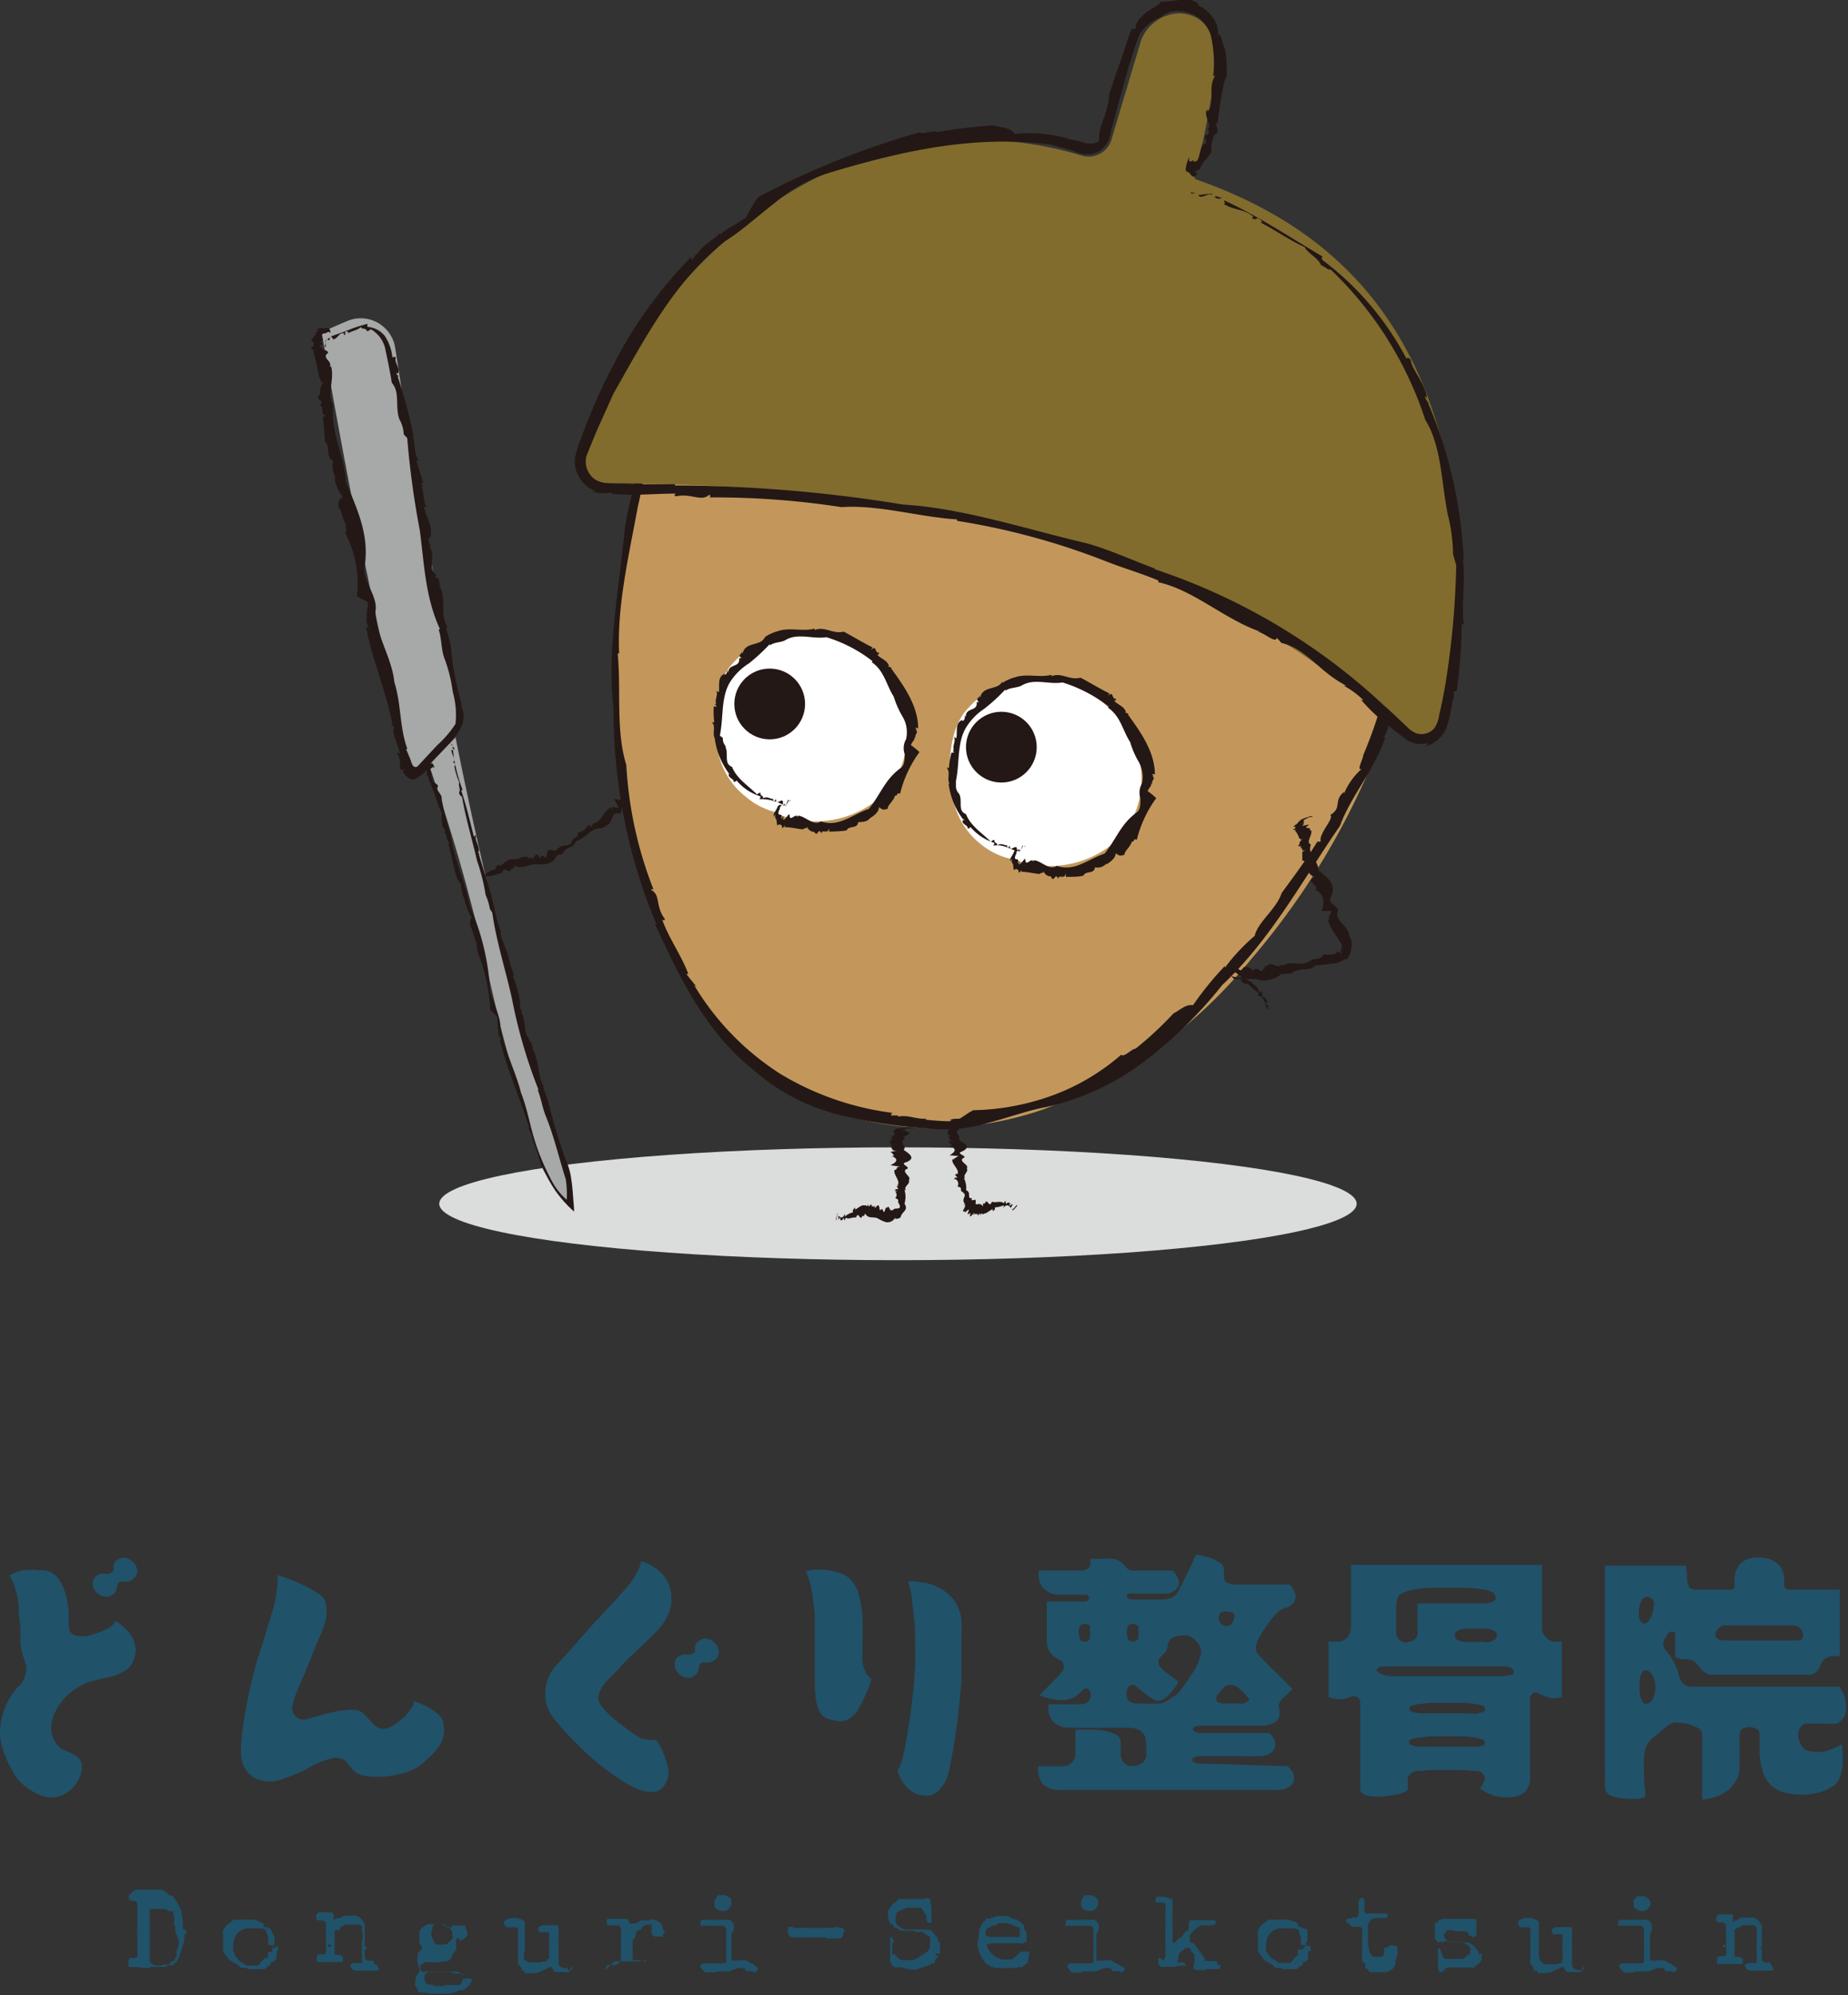 <svg xmlns="http://www.w3.org/2000/svg" viewBox="0 0 115.99 125.18"><rect x="0" y="0" width="115.99" height="125.18" fill="#333333" stroke="none"/><defs><style>.cls-1{fill:#231815;}.cls-2{fill:#dbdcdc;}.cls-3{fill:#c3975b;}.cls-4{fill:#816c2d;}.cls-5{fill:#fff;}.cls-6{fill:#a7a8a8;}.cls-7{isolation:isolate;}.cls-8{fill:#20526a;}</style></defs><g id="レイヤー_2" data-name="レイヤー 2"><g id="donguri-seikotsuin-color"><g id="icon"><g id="hand-left"><polygon class="cls-1" points="29.5 55.23 29.51 55.28 29.53 55.15 29.5 55.23"/><path class="cls-1" d="M29.62,54.93v-.1l-.07.4C29.58,55.45,29.6,54.78,29.62,54.93Z"/><path class="cls-1" d="M29.64,55c0,.1,0-.09.05-.15C29.68,55,29.64,54.77,29.64,55Z"/><path class="cls-1" d="M32,54.66h0S32,54.67,32,54.66Z"/><path class="cls-1" d="M32.47,53.93l0-.15c0,.28-.23,0-.32.18v-.05c-.3,0-.52.28-.8.44v-.08s0,.15,0,.14a.21.21,0,0,1,0-.08c-.09-.24-.17.17-.23,0a.47.47,0,0,0,0,.2,2.07,2.07,0,0,0-.71.36.62.62,0,0,1,0-.18c-.19.4-.42.25-.63.19,0,.11,0,.11,0,.22s.12-.26.19-.07v.1c.05.06,0-.25.06-.13a.27.27,0,0,1,0,.14c.1,0,.21,0,.29-.2,0,.21.11,0,.15.21,0-.09.05-.07.05-.21.35.08.68-.15,1-.19.1-.44.36,0,.53-.14v0c0-.11.12-.17.21-.14l0-.18c.51.26.9-.09,1.37-.08s1.07.08,1.34-.61a.25.25,0,0,1,0,.07c.1-.13.28,0,.37-.17v0c.18-.43.66-.25.79-.72a3.08,3.08,0,0,0,1-.68l0,.07c.19-.32.7-.09.9-.4.39,0,.31-.77.72-.77.42.21.11-.65.52-.44.71.26.78-.32.82-.87.44-.07.31-.76.89-.66-.08-.33.51,0,.59-.18l-.08-.07c.27.18-.2-.41.16-.12v0c.19.15-.34-.45-.12-.26l-.08-.09s.09.09.15.1-.15-.15-.08-.13c.35.33,0-.14.39.23,0,0,.17.12.22.23s.08,0-.09-.19a2.37,2.37,0,0,0-.47-.44l.12.13-.17-.14c-.05,0-.24-.15-.35-.2h0c.13.17,0,.11,0,.11l-.07-.07c-.16-.13.24.33,0,.07a.7.7,0,0,1-.2.33c.08.11-.08.06.12.22-.23-.18-.35-.17-.37-.14s0,0,0,0c-.32-.23.18.31-.19,0,.22.24-.16,0,.08.31l-.14-.14c-.09.07-.26.07-.34.13.13.27-.24,0,0,.38-.1,0-.28-.09-.24.09l0-.05c-.06.08-.13.17,0,.41a.81.81,0,0,0-.36-.26c.07.18-.06.22,0,.4-.13-.12,0,.11-.18-.08.1.54-.27.63-.73.49h0l.28.57a.14.14,0,0,1,0,0c0,.07-.2-.1-.21,0a.18.18,0,0,1-.05-.07c0,.12-.2-.1-.13.09l0,0,0,.1c-.05-.07-.13-.18-.09-.17-.41.19-.55.82-1,1l0-.08v.17a.2.2,0,0,1,0-.08c-.17-.06-.15.21-.27.23a.74.74,0,0,0-.08-.15c0,.25-.26-.19-.06.25a.53.53,0,0,1-.08-.15.75.75,0,0,1-.58.4c0,.48-.35.21-.38.61l0-.08c-.11.4-.5.22-.73.37s-.15.14-.25.19l0-.1c0,.46-.51-.21-.54.28l0-.14c.05.23-.14,0,0,.33l-.07-.1c0,.53-.31-.14-.37.22v-.09c0,.08-.06.15-.11.08a.56.56,0,0,1,0-.07c-.24-.31-.27.12-.42.15l0-.17c0,.21-.18.07-.25.18l0-.08v.12l0-.16C32.66,53.72,32.58,53.88,32.47,53.93Z"/><path class="cls-1" d="M31.29,54.33Z"/><path class="cls-1" d="M41.22,48h0S41.23,48,41.22,48Z"/></g><ellipse id="shadow" class="cls-2" cx="56.36" cy="75.53" rx="28.79" ry="3.54"/><g id="face"><path class="cls-3" d="M88.54,40.36a46.4,46.4,0,0,1-10,19.81,31,31,0,0,1-13,9.42c-5.17,1.8-11.25,1.65-16-1.18A20.76,20.76,0,0,1,41.66,59c-4.11-9.08-3.57-19.48-1.37-29.09.51-2.26,1.26-4.71,3.24-6a9.49,9.49,0,0,1,4.55-1.16,56.4,56.4,0,0,1,35,9.44c3.47,2.35,7,5.85,6.39,9.88l-1.69.62"/><polygon class="cls-1" points="88.12 43.52 88.21 43.55 88.34 43.35 88.12 43.52"/><path class="cls-1" d="M89.28,42.77c-.07,0-.06-.05-.13-.05-.22.22-.39.42-.59.64C89,43.44,88.91,42.75,89.28,42.77Z"/><path class="cls-1" d="M89.64,42.68c.24-.07.48-.08.43-.25a2,2,0,0,0-.11-.31.46.46,0,0,1,0,.22s0,.09,0,.12l-.13,0C89.67,42.56,89.53,42.62,89.64,42.68Z"/><path class="cls-1" d="M71.58,25.69l.09,0A.18.18,0,0,0,71.58,25.69Z"/><path class="cls-1" d="M64.92,24.32l-.1.12a23.38,23.38,0,0,1,3.88,1l-.1,0a80.07,80.07,0,0,1,9.19,3.49c-.05,0-.08,0-.14,0a1.8,1.8,0,0,1,.52.13c0,.05-.07,0-.13,0,.52.53,1.91.85,2.19,1.25.18.08.31,0,.25-.08a34.69,34.69,0,0,1,6.75,4.67c.06.13,0,.19-.06.22A7.88,7.88,0,0,1,89.45,38,8.05,8.05,0,0,1,90,39.79a7.79,7.79,0,0,1,.09,1,7.64,7.64,0,0,1-.05,1.1c.08.19.14-.35.21.06a2.83,2.83,0,0,0,0-1.37A4,4,0,0,1,90,39.45l.12.07c-.08-.55-.26-.05-.29-.62,0-.24.14,0,.11-.09A6.74,6.74,0,0,0,88.18,36c0-.35-.74-.92-.87-1.35-.27-.15-.45-.37-.63-.34a21.45,21.45,0,0,0-4.55-3.44c-1.61-1-3.3-1.88-5-2.75-1.79-.4-3.52-1.75-5.57-2.34,0,0,0,0,0,0A16.27,16.27,0,0,1,69.17,25c-.24,0-.48,0-.72,0a49.39,49.39,0,0,0-14.73-2.76c-1.43-.09-2.82-.11-4.19-.09a20.51,20.51,0,0,0-4.1.34,6,6,0,0,0-3.67,2.27,9.21,9.21,0,0,0-1.54,4s-.07,0,0-.13c-.33,1.6-.76,3-1,4.49h0c-.35,3.72-1.14,7.74-.71,11.36A34.73,34.73,0,0,0,41.2,58l-.08,0c1.54,3.33,3.15,6.72,6.12,9.09a12.68,12.68,0,0,0,5.14,2.78,30.29,30.29,0,0,0,5.76.92A9.37,9.37,0,0,0,62,70.46c1.32-.34,2.55-.8,3.67-1a15.94,15.94,0,0,0,6.18-2.88,27.43,27.43,0,0,0,4.86-4.77c3.09-2.9,5.08-6.66,7.4-10,.65-1.82,2.15-3.48,2.84-5.55l-.13,0c.58-.62.17-1.77.76-2.08v.09c.35-.33-.25-1.08.09-1.23l-.09-.1c.1-.48.14,0,.29-.37,0-.14-.19-.11-.05-.38.49.06.21-1.19.74-1.1-.07.27.3-.37.26.26.1-.16.27-1,0-1s-.35-.49-.65,0l.15.14c-.21.12-.12.11-.26.13-.18.63-.44.66-.67,1.08h0a1.45,1.45,0,0,1-.22,1l-.12.07c-.24.09.17.82-.11.53a28.15,28.15,0,0,1-1.38,4.09c0,.25-.45,1-.09.85a4.31,4.31,0,0,0-1.11,1.55s0,0,0-.1c-.69.54-.1,1-.86,1.44.24.27-.73,1.13-.61,1.68-.11,0-.18,0-.21,0-.69,1.15-1.58,2.32-2.24,3.23-.32,1-1.48,1.79-1.69,2.68a12.14,12.14,0,0,0-1.87,2l0-.11a20.41,20.41,0,0,0-2,2.46c-.49-.06-.79.3-1.22.51a21.64,21.64,0,0,1-2.39,2.22c-.24,0-.71.57-.9.38a13.72,13.72,0,0,1-4.28,2.54,15.29,15.29,0,0,1-5,.94l0,0c-.39.19-.84.57-1.27.77,0,0,0-.07,0-.07a17.14,17.14,0,0,1-1.76-.11s0,0,.1-.07c-.57.09-1.14-.25-1.8-.12l0-.07-.43,0c0-.08,0-.2.27-.14a18,18,0,0,1-7.19-2.45,16.88,16.88,0,0,1-5.45-5.6l.17.12c-.22-.26-.44-.53-.65-.81,0,0,.08,0,.12,0C42.8,60,42,58.91,41.56,57.7c0,0,.19.13.16-.05-.6-.79-.24-1.52-.86-1.81a.1.1,0,0,1,.17,0A25,25,0,0,1,39.31,48c-.67-2.18-.32-4.7-.54-7l.09,0c-.14-3,.62-6.18,1.18-9.24.31-1.26.37-2.15.72-3.4h.12a5.52,5.52,0,0,1,1.39-3,9.42,9.42,0,0,1,2.7-2l-.1.19c.26-.35,1.33-.26,1.12-.61l.42.05c1.49-.72,2.83,0,4.72-.38l-.12.1a4.36,4.36,0,0,1,1.47-.05c-.06,0,0,0-.15.06,1.57.38,3.34.08,5,.26l-.21.15a21.25,21.25,0,0,1,3.34.33l-.08.07.55,0v.17C62.3,23.89,63.6,24,64.92,24.32Z"/><path class="cls-1" d="M78,29.07v0S78,29.05,78,29.07Z"/><path class="cls-1" d="M87.38,41.9l.07-.15S87.4,41.85,87.38,41.9Z"/></g><g id="hat"><path class="cls-4" d="M74.84,10.92c.9-2.09.94-4.12,1.53-6.34C76.37,2.64,76,.93,74,.83h0A2.68,2.68,0,0,0,71.63,2.5L69.79,8.66a1.5,1.5,0,0,1-1.9,1.1,22.57,22.57,0,0,0-18.44,2.39A31.19,31.19,0,0,0,36.68,28.31a1.52,1.52,0,0,0,1.42,2c9,.07,18,.75,26.65,3.12A55.42,55.42,0,0,1,88.19,46.13a1.51,1.51,0,0,0,2.5-.75,35,35,0,0,0-1.23-20.89c-2.84-7.1-8-11-14.43-13.25"/><polygon class="cls-1" points="74.73 12.08 74.78 12.16 75.02 12.1 74.73 12.08"/><path class="cls-1" d="M76.06,12.25s0-.07,0-.11l-.86.1C75.42,12.57,75.9,12,76.06,12.25Z"/><path class="cls-1" d="M76.25,12.38a.42.42,0,0,0,.51,0C76.61,12.51,76.27,12.17,76.25,12.38Z"/><path class="cls-1" d="M90.9,32.25a.29.29,0,0,0,0-.09A.14.14,0,0,0,90.9,32.25Z"/><path class="cls-1" d="M91.74,39.13l.14.08c-.18-1.31.13-2.77-.07-4.15l.06.09a28.35,28.35,0,0,0-2.24-9.87s.08,0,.11.09a1.86,1.86,0,0,1-.31-.46c0-.05.08,0,.12.08,0-.78-1-1.91-1-2.39-.11-.17-.24-.2-.26-.07A18.52,18.52,0,0,0,83,16.31c-.08-.11,0-.17,0-.22-2-1.18-4-2.51-6.14-3.51-.12.06.18.19-.08.2.64.42,1.38.34,1.9.83l-.13.05c.41.29.21-.18.61.18.14.16-.11.08,0,.14.93.49,1.82,1.12,2.74,1.53.08.31.89.71,1,1.12.27.11.44.32.62.28a22.83,22.83,0,0,1,5.94,9.44c1,1.59,1,3.82,1.4,5.9h0a10.37,10.37,0,0,1,.34,2.52l.2.7A53.31,53.31,0,0,1,90.71,43c-.11.62-.23,1.24-.38,1.86a2,2,0,0,1-.25.75,1,1,0,0,1-.53.4,1.06,1.06,0,0,1-.66,0,1.6,1.6,0,0,1-.61-.44c-.48-.44-.94-.9-1.43-1.32a39.06,39.06,0,0,0-14.39-8.54s0-.07.13,0c-1.55-.56-2.92-1.22-4.42-1.63v0c-3.76-.88-7.74-2.2-11.48-2.42a90.21,90.21,0,0,0-14.32-1.2l0-.08q-1.44,0-2.85,0c-.91-.09-2,.15-2.5-.63a1.33,1.33,0,0,1-.2-1.17l.52-1.28c.37-.85.76-1.7,1.15-2.57,1.89-3.34,3.86-7.12,7-9.58,1.05-.66,2.08-1.6,3.19-2.46a9.36,9.36,0,0,1,3.44-1.87C56.7,9.45,61.12,8.47,65.9,9.06c.53.14,1.06.28,1.58.45a1.64,1.64,0,0,0,1.48,0,1.65,1.65,0,0,0,.76-1.24l.42-1.56c.28-1,.56-2.08.88-3.09a12.06,12.06,0,0,1,.55-1.55,2.93,2.93,0,0,1,1.28-1,1.59,1.59,0,0,1,1.2-.37h0a2.16,2.16,0,0,1,1.23.45A2.22,2.22,0,0,1,76,2.23a7.78,7.78,0,0,1,.15,2.53l.12,0c-.51.72.06,1.83-.49,2.23V6.85c-.31.38.37,1.07,0,1.27l.1.09c-.07.51-.14,0-.27.41,0,.15.19.1.06.39-.47,0-.23,1.26-.77,1.12.09-.26-.34.33-.25-.28-.09.15-.37.91-.13.93s.26.56.63.14L75,10.76c.23-.1.13-.09.28-.11.26-.64.52-.66.76-1.13h0a1.94,1.94,0,0,1,.2-1.08l.12-.09c.23-.12-.25-.85.06-.58.08-.69.18-1.42.32-2.15l.12-.54L77,4.77a1.59,1.59,0,0,0,0-.42,8.87,8.87,0,0,0-.1-1.24c-.13-.21-.33-1.29-.46-.84a1.54,1.54,0,0,0-.31-1.15,2.18,2.18,0,0,0-1-.81.16.16,0,0,1,.15,0A1.19,1.19,0,0,0,74.07,0h.11c-.49,0-.76.13-1.34.11,0,.18-.42.33-.81.61s-.77.69-.75,1.05c-.13.07-.21.1-.24,0A12,12,0,0,0,70.62,3l-.35,1c-.24.67-.46,1.32-.64,1.88a5.57,5.57,0,0,1-.4,1.66c-.09.29-.18.56-.24.83a4.07,4.07,0,0,0,0,.46.85.85,0,0,1-.64.17l-.16,0-.37-.11A5.53,5.53,0,0,0,67,8.72l.11,0a9,9,0,0,0-3.42-.32c-.31-.43-.82-.37-1.33-.53a31.16,31.16,0,0,0-3.54.42c-.21-.17-1,.21-1.06,0a51.93,51.93,0,0,0-10.19,4.09l0,0a12.14,12.14,0,0,0-.8,1.36s-.07,0,0-.08c-.48.42-1.1.61-1.56,1.07,0,0,0,0,0-.13-.38.47-1.06.68-1.43,1.33l-.08,0-.25.39c-.05-.07-.13-.17.06-.32a27,27,0,0,0-4.94,6.77,33.3,33.3,0,0,0-1.76,3.84c-.14.33-.26.66-.38,1a6.28,6.28,0,0,0-.34,1.1,2,2,0,0,0,1.32,2.11l-.28,0a2.39,2.39,0,0,0,1.28.07c0,.05,0,.07-.11.08,1.37.16,2.8,0,4.13,0,0,0-.21.12,0,.17,1-.2,1.58.37,2.09-.1a.09.09,0,0,1,0,.17,52.52,52.52,0,0,1,8.3.61c2.35-.16,4.84.62,7.25.77l0,.09a44.6,44.6,0,0,1,9.27,2.51c1.24.49,2.12.72,3.36,1.23v.11c2.26.51,4.14,2.32,6.39,3.1l-.22,0c.43,0,1.19.79,1.27.39l.29.32c1.65.41,2.32,1.79,4.08,2.69h-.16a5.17,5.17,0,0,1,1.23.91c-.06,0-.06,0-.17-.05a12,12,0,0,0,1.87,1.75c.35.27.67.54,1.06.81a1.71,1.71,0,0,0,1.32.17,2.62,2.62,0,0,1-.17.21,2.06,2.06,0,0,0,1.3-1.16,11.22,11.22,0,0,0,.4-1.81l.06.09v-.57h.17A29.6,29.6,0,0,0,91.74,39.13Z"/><path class="cls-1" d="M89.55,25h0S89.57,25,89.55,25Z"/><path class="cls-1" d="M76.15,9.35l-.08.17S76.13,9.41,76.15,9.35Z"/></g><g id="eyes-right-white"><path class="cls-5" d="M63.37,53.81a6.29,6.29,0,0,0,7-1.34A5.59,5.59,0,0,0,70.83,46a6.94,6.94,0,0,0-3.06-2.85,5.79,5.79,0,0,0-7,1.28c-1.22,1.25-1.31,3.68-1,5.36a4.74,4.74,0,0,0,1.71,3.11A4.55,4.55,0,0,0,64.26,54"/><polygon class="cls-1" points="64.34 53.09 64.33 53.04 64.28 53.17 64.34 53.09"/><path class="cls-1" d="M64,53.36v.1l.21-.37C64.2,52.86,64.06,53.52,64,53.36Z"/><path class="cls-1" d="M64,53.32c-.05-.1-.11.08-.13.14C63.9,53.32,64,53.52,64,53.32Z"/><path class="cls-1" d="M60.36,49.68v0S60.37,49.68,60.36,49.68Z"/><path class="cls-1" d="M59.56,48.18h-.14c.26.3,0,.66.17,1h-.05a4.73,4.73,0,0,0,.89,2.21s-.06,0-.08,0,.17,0,.18.06a.1.1,0,0,1-.09,0c-.14.27.38.34.28.53a.19.19,0,0,0,.19-.09,3.32,3.32,0,0,0,1.51,1,.36.36,0,0,1-.08.17c.62-.1,1,.19,1.48.35,0-.1,0-.12,0-.22-.13-.15-.34.19-.43,0l0-.09c-.08-.09-.09.24-.15.08s0-.11,0-.13c-.22,0-.38-.18-.66,0,.05-.21-.2-.11-.16-.34-.09,0-.12,0-.22.11-.53-.53-1.29-1-1.57-1.74-.55-.2-.19-.83-.43-1.27h0a.7.7,0,0,1-.2-.54L60,49c.24-1.15.06-2.34.61-3.31a3.79,3.79,0,0,1,1.17-1.22,11.08,11.08,0,0,0,1.32-1.21s0,.06,0,.08c.3-.21.65-.16,1-.31v0c.79-.5,1.72-.06,2.59-.21a9.13,9.13,0,0,1,2.91,1.52l-.06.06c.78.5.93,1.46,1.39,2.15a5.43,5.43,0,0,0,.54,1.25,1.89,1.89,0,0,1,.2,1.37,1.17,1.17,0,0,0-.09.94c0,.34,0,.71-.25.88-1,.73-1.23,1.61-2,2.57-1,.32-1.87,1.16-3,.77-.48.33-1-.36-1.46-.35v.1c-.11-.34-.5.35-.51-.13l0,0c0-.25-.37.47-.35.18l0,.11c-.13,0,0-.13,0-.2s-.08.2-.13.11c.15-.46-.32,0-.13-.52.06,0,0-.23.16-.28,0-.06-.19-.11-.27.11s-.27.37-.23.59l.09-.15a1.81,1.81,0,0,1,0,.22c.14.08.07.33.15.48a0,0,0,0,1,0,0c.15-.16.22,0,.28,0v.1c0,.21.31-.33.16,0,.37,0,.77.1,1.16.14.07-.12.3,0,.23-.23a.49.49,0,0,0,.49.38s0,.06,0,.05c.22.38.24-.36.46.11,0-.33.38.07.46-.33a.38.38,0,0,1,0,.2c.37,0,.79,0,1.1-.07.17-.35.67-.07.74-.53a.74.74,0,0,0,.72-.24v.06c.25-.17.57-.39.58-.71.3.26.36.11.54.12,0-.26.39-.51.47-.85.16.07.1-.25.31-.1a7.44,7.44,0,0,1,1.22-2.62l0,0a3.81,3.81,0,0,0-.57-.46s.06,0,.06,0c0-.16.24-.28.19-.45l.08,0c-.11-.15.23-.31,0-.49h.07l-.1-.11c.09,0,.21,0,.19.06,0-1.48-.93-2.73-1.71-3.82h.09l-.28-.13.08,0c-.1-.36-.52-.46-.74-.71,0,0,.13,0,.12-.12-.33,0-.1-.5-.51-.21,0,0,.07-.11.11-.12-.64-.32-1.22-.68-1.83-1-.68.19-1.18-.35-1.82-.09l0-.09c-.76.2-1.54-.1-2.3.16a2.8,2.8,0,0,0-.79.35l0-.09c-.29.57-1.21.24-1.39,1l-.07-.14c.08.23-.31.16,0,.43l-.15,0c.09.62-.69.31-.68.92l-.06-.08c0,.15,0,.3-.14.34s0,0,0-.07c-.52.2-.3.79-.4,1.16l-.15-.08c.15.24-.11.56,0,.84l-.08,0,.1.14h-.17A5.47,5.47,0,0,0,59.56,48.18Z"/><path class="cls-1" d="M60.44,51.41h0S60.43,51.41,60.44,51.41Z"/><path class="cls-1" d="M63.51,54.68l0,0S63.5,54.66,63.51,54.68Z"/></g><circle id="eyes-right-black" class="cls-1" cx="62.85" cy="46.88" r="2.22"/><g id="eyes-left-white"><path class="cls-5" d="M48.64,51a6.27,6.27,0,0,0,7-1.33,5.6,5.6,0,0,0,.49-6.48A7,7,0,0,0,53,40.29a6.21,6.21,0,0,0-4.29-.41,6.11,6.11,0,0,0-2.68,1.7c-1.22,1.24-1.31,3.67-1,5.35A4.74,4.74,0,0,0,46.82,50a4.49,4.49,0,0,0,2.71,1.08"/><polygon class="cls-1" points="49.61 50.24 49.6 50.18 49.54 50.32 49.61 50.24"/><path class="cls-1" d="M49.3,50.51v.09l.21-.37C49.47,50,49.33,50.66,49.3,50.51Z"/><path class="cls-1" d="M49.26,50.46c0-.1-.11.08-.13.14C49.17,50.46,49.24,50.66,49.26,50.46Z"/><path class="cls-1" d="M45.63,46.83h0S45.64,46.83,45.63,46.83Z"/><path class="cls-1" d="M44.83,45.32h-.14c.26.3,0,.66.17,1h0a4.73,4.73,0,0,0,.89,2.21h-.08c.07,0,.17,0,.17,0a.08.08,0,0,1-.08,0c-.14.28.38.35.28.53a.19.19,0,0,0,.19-.09,3.17,3.17,0,0,0,1.51,1,.36.36,0,0,1-.08.17,2.92,2.92,0,0,1,1.48.35c0-.1,0-.12,0-.22-.13-.15-.34.2-.43,0l0-.09c-.08-.09-.09.24-.15.09s0-.12,0-.13c-.22,0-.38-.19-.66-.06,0-.21-.2-.11-.16-.33-.09,0-.12,0-.22.1-.53-.53-1.29-1-1.57-1.73-.55-.21-.19-.84-.43-1.28h.05a.68.68,0,0,1-.2-.54l-.19-.14c.24-1.15.06-2.34.61-3.31A3.75,3.75,0,0,1,47,41.63a12.14,12.14,0,0,0,1.32-1.22s0,.06,0,.09c.29-.22.64-.17.95-.32v0c.79-.5,1.72-.06,2.59-.2a8.9,8.9,0,0,1,2.91,1.51l-.06.06c.78.5.93,1.46,1.38,2.15A6,6,0,0,0,56.67,45a1.91,1.91,0,0,1,.2,1.38,1.14,1.14,0,0,0-.09.93c0,.34,0,.71-.25.88-1,.73-1.23,1.61-2,2.57-1,.32-1.87,1.17-3,.78-.48.32-1-.36-1.46-.36v.1c-.11-.34-.5.35-.51-.13l0,0c0-.25-.37.47-.35.19l0,.1c-.13,0,0-.13-.05-.2s-.08.2-.13.11c.15-.45-.32,0-.13-.52.06,0,0-.22.16-.28,0-.06-.19-.1-.27.11s-.27.37-.23.59l.09-.15a1.49,1.49,0,0,1,0,.22c.14.09.07.33.15.48a0,0,0,0,1,0,0c.15-.16.22,0,.28,0v.1c0,.21.31-.32.16,0,.37,0,.77.1,1.16.14.07-.12.3,0,.23-.22a.52.52,0,0,0,.48.38s0,.05,0,0c.22.38.24-.35.46.11,0-.33.38.07.46-.32a.34.34,0,0,1,0,.19,9.4,9.4,0,0,0,1.1-.07c.17-.35.67-.06.74-.53.2,0,.56,0,.72-.23v0c.25-.16.57-.38.58-.71.3.26.36.12.54.12,0-.26.39-.51.47-.85.16.08.1-.24.31-.1a7.44,7.44,0,0,1,1.22-2.62l0,0a4.57,4.57,0,0,0-.57-.46s.06,0,.06,0c0-.16.24-.29.19-.45,0,0,0,0,.08,0-.11-.16.23-.32,0-.5h.07l-.1-.11c.09,0,.21,0,.19.06,0-1.47-.93-2.73-1.71-3.81H56l-.28-.12a.11.11,0,0,1,.08,0c-.1-.37-.52-.47-.74-.72,0,0,.13,0,.12-.12-.33,0-.1-.49-.51-.2,0,0,.07-.12.11-.13-.64-.32-1.22-.68-1.83-1-.68.18-1.18-.36-1.82-.1l0-.09c-.76.21-1.54-.1-2.3.16a2.8,2.8,0,0,0-.79.35L48,40c-.29.57-1.21.24-1.39,1l-.07-.14c.08.23-.31.17,0,.44l-.15,0c.09.62-.69.31-.68.92L45.64,42c0,.14,0,.29-.14.33s0,0,0-.06c-.52.2-.3.78-.4,1.16l-.15-.09c.15.24-.11.56,0,.84l-.08,0,.1.15-.17,0A5.37,5.37,0,0,0,44.83,45.32Z"/><path class="cls-1" d="M45.71,48.55Z"/><path class="cls-1" d="M48.78,51.82l0,0S48.77,51.81,48.78,51.82Z"/></g><circle id="eyes-left-black" class="cls-1" cx="48.31" cy="44.17" r="2.22"/><g id="leg-right"><polygon class="cls-1" points="52.45 76.52 52.45 76.57 52.48 76.43 52.45 76.52"/><path class="cls-1" d="M52.56,76.22v-.09l-.09.38C52.48,76.74,52.57,76.07,52.56,76.22Z"/><path class="cls-1" d="M52.57,76.26c0,.09,0-.09,0-.16C52.6,76.25,52.59,76.06,52.57,76.26Z"/><path class="cls-1" d="M54.07,76.29h0Z"/><path class="cls-1" d="M54.51,75.7l0-.15c-.1.26-.16,0-.24.09v0c-.19-.07-.39.16-.59.25v-.07s0,.14,0,.13a.13.13,0,0,1,0-.08c0-.25-.14.14-.14,0a.49.49,0,0,0,0,.2,1.05,1.05,0,0,0-.5.26,1.44,1.44,0,0,1,0-.18c-.17.38-.29.21-.42.14,0,.1,0,.11,0,.22s.1-.25.12-.06v.1c0,.07,0-.25,0-.12a.38.38,0,0,1,0,.13c.07,0,.12.06.21-.17,0,.21.06,0,.06.22a.59.59,0,0,0,.06-.21c.2.14.44-.06.66,0,.14-.41.21.1.35,0v0c0-.1.11-.14.15-.09l.06-.17c.25.39.56.15.84.33a2.35,2.35,0,0,0,.46.21.54.54,0,0,0,.6-.29s0,.06,0,.08.27,0,.34-.1l0,0c.07-.37.52-.4.24-.85a1.45,1.45,0,0,0,0-.85h.08c-.15-.23.31-.39.19-.62.21-.21-.44-.48-.18-.68.42-.12-.45-.33,0-.44.65-.25.24-.52-.14-.78.23-.25-.36-.47.1-.72-.3-.1.36-.24.27-.36H57c.31,0-.45-.07,0-.12h0c.23,0-.56,0-.28-.06h-.12s.13,0,.18,0-.21,0-.15,0c.48,0-.1-.06.43-.1,0,0,.21,0,.32,0s0-.06-.2-.05a4.06,4.06,0,0,0-.64.05h.18l-.22,0s-.28,0-.38.09h0c.21,0,.08,0,0,.06h-.09c-.21,0,.4,0,0,0a.29.29,0,0,1,.1.24c.13,0,0,.06.24,0-.29,0-.36.1-.35.12h-.05c-.38.06.36,0-.11.1.33,0-.1.08.29.09h-.2c0,.08-.13.16-.14.22.29,0-.13.14.27.18-.08,0-.25.1-.09.16h0c0,.06,0,.14.3.18a1,1,0,0,0-.43.07c.18,0,.12.12.28.19-.17,0,.08.05-.18.05.49.18.31.4-.07.57h0l.63.1h-.06c.05,0-.21,0-.16.09H56.3c.11,0-.21.06,0,.1h-.06l.09,0c-.09,0-.21,0-.18,0-.1.28.32.62.22.92l-.08,0,.14.07h-.08c-.15.06.08.16,0,.23a.47.47,0,0,0-.17,0c.22.08-.31,0,.17.13l-.17,0c.14.14.11.37,0,.41.42.21,0,.15.32.44l-.08-.06c.22.37-.19.26-.28.31s-.08.08-.15.09l0-.11c0,.21-.1.11-.16,0s-.09-.18-.18,0l0-.15c0,.23-.07-.08-.09.31l0-.12c-.12.5-.14-.25-.27.07v-.09c0,.07-.07.12-.09,0l0-.06c-.07-.37-.2,0-.29,0l0-.17c-.06.2-.13,0-.2.09v-.08l0,.11v-.16C54.67,75.55,54.59,75.68,54.51,75.7Z"/><path class="cls-1" d="M53.7,75.82Z"/><path class="cls-1" d="M56.11,70.8h0Z"/></g><g id="hand-right"><polygon class="cls-1" points="79.91 63.36 79.95 63.34 79.82 63.36 79.91 63.36"/><path class="cls-1" d="M79.56,63.32l-.08,0,.4-.06C80.07,63.17,79.43,63.4,79.56,63.32Z"/><path class="cls-1" d="M79.58,63.27c.07-.08-.11,0-.17,0C79.55,63.23,79.4,63.36,79.58,63.27Z"/><path class="cls-1" d="M78.22,61.37h0Z"/><path class="cls-1" d="M76.67,61.07,76.52,61c.07.07,0,.08-.13.09h0l.14,0v0l0-.06.09-.1h0c.33-.22.54-.19,1,.14a3.67,3.67,0,0,1,.34.27l-.12,0a2.44,2.44,0,0,1,.24.12l-.13,0c-.17,0-.05.06,0,.13s.18.11.08.12a.94.94,0,0,0,.28,0,4.89,4.89,0,0,0,.72.62.41.41,0,0,1-.15.11c.5.09.52.48.6.8.1,0,.08-.08.19-.09s-.31-.07-.18-.24l.1,0c0-.1-.24.09-.15,0a.24.24,0,0,1,.12-.06c-.11-.12-.1-.31-.38-.32.17-.13-.07-.14.08-.29-.09,0-.09,0-.22,0a1.26,1.26,0,0,0-.11-.25.19.19,0,0,0-.06-.07l-.21-.18-.11-.12-.35-.19c-.2-.13.24.06-.08,0l.1,0c-.28-.11-.5-.14-.41-.06l-.53-.12.18.18.27,0a2.45,2.45,0,0,0,.34,0,2.35,2.35,0,0,0,.4,0,1.89,1.89,0,0,1,.32,0l.28.07a.81.81,0,0,0,.41,0,1.59,1.59,0,0,0,1-.44s0,.06,0,.08c.21-.1.42,0,.61-.08v0c.47-.4,1.05-.07,1.5-.49a7.6,7.6,0,0,0,.92-.1,2,2,0,0,0,.94-.3l.06.06a1.59,1.59,0,0,0,.31-.73,1.11,1.11,0,0,0-.14-.8c0-.55-.81-.84-.75-1.41.28-.44-.7-.55-.4-1,.39-.8-.2-1.23-.77-1.67,0-.62-.73-1-.48-1.63-.37-.14.16-.65,0-.9l-.1,0c.26-.21-.49-.06-.07-.29h0c.2-.14-.56.08-.31,0l-.12,0s.13,0,.15-.12-.2.07-.15,0c.44-.18-.15-.12.34-.32,0,0,.18-.13.31-.09s0-.14-.23,0a1.78,1.78,0,0,0-.59.25l.17-.05-.2.11c0,.09-.22.19-.3.29h0c.21,0,.11.07.1.11l-.09.05c-.18.1.41-.05.07.06a1.32,1.32,0,0,1,.29.52c.13,0,0,.15.26,0-.25.16-.27.32-.24.37h0c-.32.24.37,0,0,.25.31-.1,0,.21.35.13a.67.67,0,0,1-.18.08c0,.18,0,.41,0,.56.31,0,0,.34.4.31,0,.12-.15.32,0,.39h0a.47.47,0,0,0,.43.31c-.35.17-.25.21-.35.31.2,0,.22.23.42.32-.15.08.12.09-.12.19.61.23.63.78.43,1.33h0l.66,0-.06,0c.07.06-.14.21-.07.28H83.4c.13,0-.14.22.08.24l-.06,0,.1,0c-.08,0-.2.06-.18,0a3,3,0,0,0,.5,1c.1.16.21.31.3.47a.44.44,0,0,1,.09.28l-.08,0,.15.11-.09,0c-.15,0,.05.23-.08.28a.86.86,0,0,0-.13-.14c.1.23-.25-.25,0,.2l-.09-.16c0,.17-.49.21-.84.17-.26.46-.64.11-.91.49v-.09c-.37.34-.84.07-1.26.17-.17,0-.28.1-.46.13v-.11c-.25.44-.66-.3-.92.18v-.15c0,.23-.19-.06-.13.33l-.07-.11c-.08.26-.18.22-.28.14s-.29-.15-.33,0l0-.09c0,.08-.06.14-.17.06s0,0,0-.06c-.25-.16-.41-.13-.49-.07s-.08.16-.21.17l-.21-.15s0,.05,0,.06-.31,0-.31.1l-.1-.05.08.08-.22-.1C76.83,60.93,76.83,61,76.67,61.07Z"/><path class="cls-1" d="M77.9,61.38Z"/><path class="cls-1" d="M81.2,52a.05.05,0,0,1,0,0S81.2,52,81.2,52Z"/></g><g id="leg-left"><polygon class="cls-1" points="63.82 75.68 63.84 75.63 63.75 75.74 63.82 75.68"/><path class="cls-1" d="M63.58,75.89l0,.08.26-.31C63.88,75.46,63.51,76,63.58,75.89Z"/><path class="cls-1" d="M63.58,75.85c0-.09-.07.06-.1.11C63.55,75.85,63.48,76,63.58,75.85Z"/><path class="cls-1" d="M61.9,75.48v0S61.9,75.46,61.9,75.48Z"/><path class="cls-1" d="M61.53,76.13v.15c.08-.28.16,0,.22-.13v0c.17,0,.34-.19.55-.28l0,.08s0-.15,0-.13a.15.15,0,0,1,0,.08c0,.25.15-.14.14.06a1.13,1.13,0,0,0,0-.2,1.92,1.92,0,0,0,.58-.14l-.06.17c.28-.31.39-.09.49,0a.72.72,0,0,1,.11-.19c0-.15-.21.17-.17,0l.06-.08c0-.08-.13.22-.1.09a.52.52,0,0,1,.06-.12c-.08,0-.12-.12-.28.08.06-.21-.07,0,0-.24-.05.07-.06,0-.12.17-.21-.19-.51,0-.75-.1-.16.41-.25-.1-.4,0v0c0,.1-.1.15-.16.1l0,.18a1.31,1.31,0,0,0-.15-.12.15.15,0,0,0-.07,0,.15.15,0,0,0-.13,0s-.1,0-.11,0,0-.19,0-.25-.05,0-.32,0l.08,0c-.09,0,.06-.11,0-.12h0c-.35,0,0-.36-.36-.51a1.39,1.39,0,0,0-.14-.76h.08c-.19-.19.25-.41.1-.61.18-.22-.5-.41-.25-.63.4-.15-.49-.28-.07-.42.63-.29.2-.51-.19-.74.21-.25-.39-.45.07-.7-.31-.09.36-.24.26-.36h-.1c.31-.06-.44-.07,0-.12h0c.24,0-.56,0-.28-.05H60.1s.13,0,.17,0-.21,0-.14,0c.48,0-.11-.06.43-.09a1.33,1.33,0,0,1,.32,0s0-.06-.2,0a4,4,0,0,0-.64,0h.17l-.22,0s-.27,0-.38.08h0c.21,0,.09,0,.06.06h-.1c-.2,0,.4,0,0,0a.28.28,0,0,1,.1.23c.14,0,0,.07.25,0-.29,0-.37.1-.35.12h0c-.38.06.35,0-.11.1.33,0-.1.08.29.08h-.2c0,.08-.12.17-.13.23.29,0-.12.14.28.17-.09,0-.25.11-.09.16h0c0,.06,0,.14.3.17-.38,0-.3,0-.42.09.17,0,.13.11.29.17-.18,0,.08,0-.18.06.51.15.34.37,0,.57h0l.64.05h-.07s-.2.07-.15.1a.11.11,0,0,1-.08,0c.11,0-.2.08,0,.1h-.07l.1,0c-.09,0-.22,0-.19,0-.07.3.39.57.34.88H60l.15.05H60c-.14.08.11.14.07.22a1,1,0,0,0-.17,0c.24,0-.29.1.19.11H60a.34.34,0,0,1,.1.45c.44.1,0,.26.4.37h-.09c.32.14,0,.35.07.56s.08.11.09.18l-.11.06c.38-.13-.28.56.12.36l-.11.11c.18-.17,0,.15.26-.19l-.09.13c.44-.45-.14.42.22.08l-.06.1c.06-.07.14-.16.1-.07l0,.06c-.12.33.2-.08.27-.11l-.09.2c.08-.13.12-.13.15-.12s.06,0,.1,0l0,.09.06-.14,0,.19C61.35,76.33,61.46,76.16,61.53,76.13Z"/><path class="cls-1" d="M62.31,76h0Z"/><path class="cls-1" d="M59.58,70.3l0,0Z"/></g><g id="needle-top"><path class="cls-6" d="M20.16,20.66q2.34,13.79,5.5,27.23c.06.24.16.52.34.51s.16-.08.23-.15l2-2.07a2.21,2.21,0,0,0,.57-2q-2.07-10.09-3.69-20.38c-.1-.67-.21-1.35-.31-2a2.19,2.19,0,0,0-3-1.66l-2,.86"/><polygon class="cls-1" points="20.16 21.84 20.21 21.87 20.22 21.71 20.16 21.84"/><path class="cls-1" d="M20.49,21.35s0-.06,0-.07l-.11.48C20.54,21.91,20.35,21.25,20.49,21.35Z"/><path class="cls-1" d="M20.59,21.35c.14,0,.11-.15.11-.22C20.72,21.28,20.49,21.18,20.59,21.35Z"/><path class="cls-1" d="M25.05,26.4s0,0,0,0S25,26.39,25.05,26.4Z"/><path class="cls-1" d="M26.14,28.89h.15c-.35-.44-.19-1-.39-1.52l.06,0a32.82,32.82,0,0,0-1-3.75s.06,0,.08,0-.16-.11-.16-.18.07,0,.09,0c.19-.32-.28-.78-.12-1a.15.15,0,0,0-.22,0,3,3,0,0,0-.47-1.35,1.53,1.53,0,0,0-1.1-.58s0-.11,0-.19a10.32,10.32,0,0,0-1,.31c-.38.16-.85.32-1.27.47,0,.11.13.06.09.19.32,0,.39-.45.71-.38v.11c.21,0-.06-.25.17-.22s0,.13.07.12c.4-.22.54-.16.84-.41,0,.21.31,0,.35.28.09-.06.15,0,.24-.14a1.89,1.89,0,0,1,.91,1.19c.15.72.31,1.44.42,2.17.54.62.19,1.51.48,2.3h0a2.06,2.06,0,0,1,.27.94l.22.24a54.39,54.39,0,0,0,.79,5.79c.29,2.21.34,4.18,1.27,6.21,0,0-.06,0-.09,0,.2.6.15,1.19.34,1.75h0a9.55,9.55,0,0,1,.55,2.18,5.36,5.36,0,0,1,.17,2,6.63,6.63,0,0,1-1.15,1.34l-1.19,1.28a.2.2,0,0,1-.33,0,1,1,0,0,1-.14-.34L25.49,47l.08,0c-.5-1.36-.38-2.83-.82-4.2-.14-1.49-1.13-2.88-1.19-4.41.21-1-.9-2-.66-2.94.27-1.88-.47-3.5-1.18-5.18-.09-1.67-1-3.18-.8-4.84-.42-.69.09-1.63-.14-2.45l-.1.05c.26-.35-.55-.59-.12-.85l0,0c.2-.2-.62-.28-.36-.42h-.11c-.07-.18.12,0,.14-.2s-.21,0-.16-.11c.46-.1-.19-.45.34-.55,0,.1.18-.2.33,0,0-.07,0-.39-.26-.32s-.47-.08-.62.15h.18a1.08,1.08,0,0,1-.21.11c0,.26-.22.33-.3.53h0c.23.09.14.28.12.39l-.09.05c-.19.1.45.23.09.21a12.83,12.83,0,0,1,.38,1.67c.14.06.06.45.3.28a.82.82,0,0,0-.22.79s-.06,0-.06,0c-.32.38.42.31,0,.68.33,0,0,.55.4.64a.27.27,0,0,1-.19.07c.09.53.08,1.12.15,1.57.35.32,0,.94.49,1.19A1.63,1.63,0,0,0,21.08,30L21,30a2.3,2.3,0,0,0,.53,1.18c-.35.2-.24.37-.32.58.23.24.29.82.53,1.22-.16.1.14.34-.1.42a6.68,6.68,0,0,1,.76,4l0,0a7,7,0,0,0,.73.4s-.06,0-.07,0c.1.22-.1.49,0,.72,0,0,0,0-.09,0,.16.2-.1.5.15.72l-.07,0,.13.14c-.08,0-.21,0-.2-.06.35,2,1.24,4,1.65,6.09l-.1-.06.24.37a.11.11,0,0,1-.09,0c0,.56.32,1,.42,1.56,0,0-.15-.08-.17,0a1.16,1.16,0,0,1,.17.73c0,.23.09.4.29.25,0,0-.07.17-.11.16a1.48,1.48,0,0,0,.33.37.46.46,0,0,0,.5.06,4.27,4.27,0,0,0,1.13-1c.35-.35.57-.55.87-.82.12-.46.51-.78.76-1.27a1.57,1.57,0,0,0,.06-1.5H29a18.53,18.53,0,0,1-.69-3.59c-.06-.51-.22-.83-.31-1.33l.1,0c-.56-.77,0-1.85-.56-2.64l.15,0c-.25-.09,0-.55-.39-.42l.09-.18c-.62-.51,0-1.14-.43-1.81l.1,0a.76.76,0,0,1-.14-.56s0,0,.07,0c.25-.68-.27-1.29-.37-1.93l.18,0c-.26-.28-.17-.88-.34-1.28h.09l-.15-.18.15,0C26.48,29.89,26.25,29.41,26.14,28.89Z"/><path class="cls-1" d="M25,23.54h0S25,23.55,25,23.54Z"/><path class="cls-1" d="M19.54,21.48s0-.05,0-.08S19.54,21.45,19.54,21.48Z"/></g><g id="needle-bottom"><path class="cls-6" d="M26.93,48c3.77,11,3.55,14.27,5.92,21.3.72,2.16,1.29,4.91,2.8,6.2A10.16,10.16,0,0,0,35,71.79c-2.54-8.32-4.68-16.85-6.41-25.53"/><polygon class="cls-1" points="28.15 46.35 28.14 46.38 28.22 46.44 28.15 46.35"/><path class="cls-1" d="M28.4,46.79s0,0,0,0l-.25-.24C28.11,46.66,28.46,46.69,28.4,46.79Z"/><path class="cls-1" d="M28.4,46.87c0,.12.07.14.11.16S28.49,46.83,28.4,46.87Z"/><path class="cls-1" d="M30.49,56.2v0A0,0,0,0,0,30.49,56.2Z"/><path class="cls-1" d="M31.39,58.55h.08a9.11,9.11,0,0,1-.41-1.43l0,0c-.26-1.22-.65-2.31-1-3.51,0,0,0,0,.05,0a.45.45,0,0,1-.11-.17s0,0,.05,0c.06-.29-.24-.74-.19-.92s-.08-.09-.11,0c-.24-.94-.49-2-.79-2.89,0-.05,0-.07.08-.06a9.85,9.85,0,0,1-.61-2.53c-.06,0,0,.1-.1,0,0,.28.22.47.18.74l-.06,0c0,.18.13,0,.11.21s-.07,0-.06,0a4.59,4.59,0,0,0,.33,1.11c-.09.12.08.42,0,.58S29,50,29,50c.23,1.35.64,2.69.94,4a12.27,12.27,0,0,1,.54,2.15h0a3.86,3.86,0,0,1,.27.89l.15.23c.25,1.8.83,3.57,1.23,5.38a32.3,32.3,0,0,0,1.67,5.73s0,0-.05,0c.21.55.29,1.09.49,1.61h0c.53,1.28.86,2.73,1.27,4a6.07,6.07,0,0,1,.06,1.29,4.09,4.09,0,0,1-.94-1.19,14.46,14.46,0,0,1-.76-1.65h0c-.53-1.26-.67-2.61-1.17-3.88-.34-1.36-1.07-2.69-1.29-4.1,0-.89-.71-1.91-.68-2.76a15.28,15.28,0,0,0-1.25-4.87c-.28-1.53-1-2.95-1.2-4.46a19.11,19.11,0,0,1-.56-2.23l0,0c.06-.32-.41-.54-.24-.78l0,0c.06-.19-.38-.25-.28-.38h-.06c-.07-.16.06,0,0-.18s-.1,0-.11-.1c.22-.1-.19-.41.06-.51,0,.1.05-.18.18,0,0-.07-.11-.36-.21-.3s-.26-.06-.29.14h.1c-.07.09,0,.06-.09.1.07.24,0,.31,0,.49h0c.14.08.13.25.15.35l0,0c-.08.09.27.2.08.18.2.46.38,1,.55,1.52.09.06.12.41.21.25a1.2,1.2,0,0,0,0,.73,0,0,0,0,1,0,0c-.1.34.27.28.13.62.17,0,.09.49.32.59a.09.09,0,0,1-.08.06c.14.48.23,1,.34,1.43s.18.86.45,1.1a2.91,2.91,0,0,0,.23,1l0,0a4,4,0,0,0,.44,1.12c-.15.16-.08.32-.09.51.15.24.25.77.42,1.16-.07.08.12.32,0,.37a11.47,11.47,0,0,1,.84,3.74h0c.1.14.3.28.42.42s0,0,0,0c.07.21,0,.45.08.66,0,0,0,0-.05,0,.1.2,0,.45.17.67l0,0,.09.14c-.05,0-.11,0-.12-.07.43,1.91,1.31,3.76,1.87,5.65l-.06,0,.18.35a.09.09,0,0,1,0,0,9.79,9.79,0,0,0,.49,1.41s-.08,0-.08,0c.23.3.07.6.36.68a.06.06,0,0,1-.09,0c.24.45.42.82.74,1.32a7.57,7.57,0,0,0,1.26,1.44l0-.2c-.07-.77-.08-1.22-.17-1.8a4.35,4.35,0,0,0-.37-1.29h0a32.55,32.55,0,0,1-1-3.31c-.12-.46-.26-.76-.4-1.22l.05,0c-.42-.72-.29-1.69-.74-2.44l.09,0c-.15-.09-.1-.5-.27-.4v-.16c-.4-.49-.16-1-.5-1.68l.05,0a1.41,1.41,0,0,1-.16-.52s0,0,.05,0a7.1,7.1,0,0,0-.49-1.8l.1,0a8.49,8.49,0,0,1-.36-1.19h0l-.1-.17.08,0C31.71,59.48,31.52,59,31.39,58.55Z"/><path class="cls-1" d="M30.1,53.55Z"/><path class="cls-1" d="M26.79,48.78v-.07S26.79,48.76,26.79,48.78Z"/></g></g><g id="donguriseikotsuin-en" class="cls-7"><path class="cls-8" d="M11.57,121.4a1.06,1.06,0,0,1,0,.24c0,.09,0,.19-.05.29s-.05.2-.09.3l-.09.31-.11.27a2.09,2.09,0,0,1-.1.21l-.06.07-.09.07-.08.08a.13.13,0,0,0,0,.07l-.09,0-.12,0-.12,0-.06,0-.05.1v0h0l-.12,0-.07,0-.1,0-.09,0H9.91a.4.4,0,0,1-.15,0l-.15,0H9.53a1.53,1.53,0,0,1-.24.07l-.25,0-.49-.06H8.06a.29.29,0,0,0,0-.1.3.3,0,0,1,0-.1.36.36,0,0,1,0-.09.43.43,0,0,1,0-.11.15.15,0,0,1,.05-.12.2.2,0,0,1,.11-.06l.14,0,.15,0a.21.21,0,0,0,.11-.1.33.33,0,0,0,0-.19c0-.06,0-.11,0-.16l0-.16,0-.16a.81.81,0,0,1,0-.16.41.41,0,0,1,0-.11.49.49,0,0,0,0-.12,1.49,1.49,0,0,0,0-.21,1.48,1.48,0,0,1,0-.21,1.93,1.93,0,0,1,0-.24,2.11,2.11,0,0,0,0-.25.91.91,0,0,0,0-.23,1.64,1.64,0,0,1,0-.23.62.62,0,0,1,0-.13v-.13a.61.61,0,0,0,0-.14.4.4,0,0,0,0-.15.88.88,0,0,1,0-.16.61.61,0,0,0,0-.15.24.24,0,0,0-.07-.12.27.27,0,0,0-.16-.07l-.06,0,0,0,0,0-.08,0a.15.15,0,0,1-.15-.16.33.33,0,0,1,0-.15.28.28,0,0,1,.08-.11l.1-.1.12-.09a.51.51,0,0,1,.17-.08H9.1l.12,0,.06,0h.06a.11.11,0,0,0,.08,0,.07.07,0,0,1,.06,0h0v0h0s0,0,0,0,0,0,0,0,0,0,0,0,0,0,0,0l0,0,0,0H10a.47.47,0,0,1,.17,0l.15.08.13.1.13.12.1.06.1,0,.08.06a.2.2,0,0,1,.07.1l.08.13a1.47,1.47,0,0,0,.1.13l.09.14s0,.09.08.14a2.45,2.45,0,0,1,.12.41c0,.14.05.28.07.42s0,.12,0,.18a1.1,1.1,0,0,1,0,.18.29.29,0,0,1,0,.09.28.28,0,0,0,0,.09.11.11,0,0,0,0,.06s0,0,0,0a.08.08,0,0,1,0,0A.17.17,0,0,1,11.57,121.4Zm-.57-.23a.78.78,0,0,0,0-.26.7.7,0,0,0-.11-.23.41.41,0,0,0,.05-.09s0-.07,0-.1,0-.07,0-.1v-.1a.08.08,0,0,0,0-.05s0,0,0,0l-.05,0s0,0,0,0a.35.35,0,0,0,0-.06v0a.14.14,0,0,0,0-.06.15.15,0,0,0,0-.06l0,0s0,0,0-.07,0,0,0-.07a.08.08,0,0,0,0,0,.11.11,0,0,0-.07,0l-.09,0a.45.45,0,0,1-.11,0l-.12-.07-.12-.07-.13,0h-.2l-.19,0-.17,0a.41.41,0,0,0-.16,0,.23.23,0,0,0-.13.06.16.16,0,0,0,0,.14,2.09,2.09,0,0,0,0,.25,2,2,0,0,1,0,.25,4.89,4.89,0,0,1,0,.54c0,.18,0,.36,0,.54a2.28,2.28,0,0,0,0,.26,2,2,0,0,1,0,.25,1.84,1.84,0,0,1,0,.33c0,.11,0,.22,0,.34v.14a.66.66,0,0,0,0,.15.5.5,0,0,0,.05.13.27.27,0,0,0,.12.09l.21.07a.54.54,0,0,0,.22,0,.31.31,0,0,0,.13,0l.14-.06.1,0,.11,0,.1,0,.09-.06a.52.52,0,0,1,.1-.11.23.23,0,0,1,.13-.06,0,0,0,0,0,.05,0,.08.08,0,0,0,0,0,.14.14,0,0,1,0-.06s0,0,0-.06a.23.23,0,0,0,.08-.09.61.61,0,0,0,.05-.12s0-.08,0-.12a.51.51,0,0,1,0-.13l.09-.28a.92.92,0,0,0,.05-.28.08.08,0,0,0,0-.07.15.15,0,0,1,0-.07s0,0,0,0h0s0,0,0,0S11,121.21,11,121.17Z"/><path class="cls-8" d="M17.45,122.11a.29.29,0,0,1,0,.09l0,.07,0,0v0a.25.25,0,0,0,0,.07.19.19,0,0,1,0,.08,0,0,0,0,1,0,0h-.09a.53.53,0,0,1,0,.13.49.49,0,0,1,0,.12c0,.07,0,.11,0,.13a.08.08,0,0,1,0,0h0s0,0,0,.06,0,0-.05.08a.32.32,0,0,1-.1.1l-.12.08-.1,0h0a.13.13,0,0,0,0,.06v.06a.06.06,0,0,1,0,.06l-.06,0-.11.07a.52.52,0,0,1-.11.1l-.12.08a.19.19,0,0,1-.12,0,.17.17,0,0,1-.1,0,.2.2,0,0,0-.11,0H16l-.07,0-.07,0h-.08a.39.39,0,0,1-.18,0l-.17-.08-.1,0-.11,0-.1,0-.08-.07a.54.54,0,0,0-.16-.14l-.2-.11-.19-.11a.57.57,0,0,1-.16-.15l-.12-.16-.12-.17a1.07,1.07,0,0,1-.09-.19.43.43,0,0,1,0-.19.53.53,0,0,1,0-.13l0-.14,0-.13a.57.57,0,0,0,0-.13v0a0,0,0,0,0,0,0s0,0,0,0l0,0h0a.64.64,0,0,0,0-.09l0-.13s0-.09,0-.13a.21.21,0,0,1,0-.07l0,0a.06.06,0,0,0,0,0,.15.15,0,0,0,0-.06v-.05s0,0,0-.06h.06l0,0,.06-.12.06-.1a.6.6,0,0,1,.08-.08.52.52,0,0,1,.11-.07l.11-.08.1-.09.12-.07a.21.21,0,0,1,.12,0,.57.57,0,0,0,.18,0,.48.48,0,0,1,.17,0l.28,0a1.32,1.32,0,0,1,.28,0l.2,0,.23.07.22.09a.83.83,0,0,1,.17.11h0a.29.29,0,0,1,0,.09.44.44,0,0,0,0,.1h0s0,0,0,0h.11l.11,0s0,.07.05.08l.09,0a.18.18,0,0,1,.08.07l.07.12.06.13a.58.58,0,0,0,.05.11.31.31,0,0,1,.05.1.36.36,0,0,1,0,.11.69.69,0,0,1,0,.13.41.41,0,0,1,0,.11.2.2,0,0,1,0,.11.41.41,0,0,1-.05.09l-.06.06a.13.13,0,0,0,0,.08.08.08,0,0,0,0,0,.05.05,0,0,0,0,0h0s0,0,0,0h0s0,0,0,0a.14.14,0,0,1,0-.06s0,0,0,0a0,0,0,0,1,0,0s0,0,0,0a.1.1,0,0,1,0,0,.09.09,0,0,1,0,.05v0h0v.06Zm-.35,0a.05.05,0,0,0,0-.06l-.09,0h-.1a.08.08,0,0,1-.07-.05v0a.62.62,0,0,0,0-.18,1.55,1.55,0,0,0,0-.21l-.06-.2a1.89,1.89,0,0,0-.06-.18,1.89,1.89,0,0,1-.06-.18h0l-.11,0-.09-.06-.13,0-.21,0-.27,0-.28,0a.74.74,0,0,0-.36.09,1.09,1.09,0,0,0-.3.23,1.17,1.17,0,0,0-.27.68,1,1,0,0,0,0,.17c0,.07,0,.14,0,.21a1.33,1.33,0,0,0,.05.19.41.41,0,0,0,.08.13v.09l0,0h.08s0,0,0,0a.43.43,0,0,0,.12.2l.15.11.17.1a.58.58,0,0,1,.15.13h.11l.22,0h.21a.46.46,0,0,0,.2,0,.57.57,0,0,0,.16-.15l.07-.1.07-.08.08-.07.1-.07.05,0,.06,0,.05,0a.06.06,0,0,0,0,0,.13.13,0,0,0,0-.06v-.06a.28.28,0,0,1,0-.09.16.16,0,0,1,0-.09.18.18,0,0,1,.05-.07.11.11,0,0,1,.08,0H17l.07,0Z"/><path class="cls-8" d="M23.78,123.52a.11.11,0,0,1,0,.08s0,0-.06.05l-.08,0h-.18l-.1,0-.17,0a.51.51,0,0,1-.17,0h-.07a.27.27,0,0,0-.12,0l-.12,0a.63.63,0,0,1-.19,0,1.08,1.08,0,0,0-.19,0,.35.35,0,0,1-.25-.12.51.51,0,0,1-.09-.27,1,1,0,0,1,.22-.09,1,1,0,0,1,.24,0h.27a4.38,4.38,0,0,0,0-.51,4.73,4.73,0,0,1,0-.52c0-.06,0-.12,0-.18a1.1,1.1,0,0,1,0-.18.84.84,0,0,1,.05-.17,1.1,1.1,0,0,0,0-.18.37.37,0,0,0,0-.11.47.47,0,0,0-.05-.1l0-.09a.43.43,0,0,0,0-.11.19.19,0,0,0,0-.1.15.15,0,0,0-.06-.09.4.4,0,0,0-.13-.07l-.22,0H22l-.16,0-.16,0a.29.29,0,0,0-.1.06.23.23,0,0,0-.05,0l-.05.06-.06.06,0,0h-.08l0,0,0,0,0,.08,0,0s0,0,0,0h0l0,0h0l0,0v.09a.05.05,0,0,1,0,0H21v.07a.19.19,0,0,1,0,.07.21.21,0,0,1,0,.06l0,.06a.19.19,0,0,0,0,.08.59.59,0,0,0,0,.13.51.51,0,0,1,0,.13.12.12,0,0,1,0,.07s0,0,0,.06l0,0a.13.13,0,0,0,0,.06.28.28,0,0,0,0,.09.2.2,0,0,1,0,.08.3.3,0,0,1,0,.08.18.18,0,0,1,0,.1.49.49,0,0,1,0,.12.5.5,0,0,0,0,.12.18.18,0,0,0,0,.11.09.09,0,0,0,.06.06l.08,0,.1,0,.1,0a.45.45,0,0,1,.09.1h0a.1.1,0,0,1,.09,0,.22.22,0,0,1,0,.1.24.24,0,0,1,0,.09s0,0,0,.09,0,.05-.09.07l-.2,0-.22,0h-.67l-.21,0-.16,0a.17.17,0,0,1-.09-.07l0-.09a.44.44,0,0,1,0-.1.12.12,0,0,1,0-.09.16.16,0,0,1,.06-.08.24.24,0,0,1,.11-.06h.24a.14.14,0,0,0,.1,0,.37.37,0,0,0,.07-.14,1,1,0,0,0,0-.27v-.09s0-.06,0-.09,0,0,0-.08v0a.06.06,0,0,1,0,0l0,0a.14.14,0,0,0,0-.06.14.14,0,0,0,0-.07.2.2,0,0,0,0-.11.52.52,0,0,1,0-.11.3.3,0,0,1,0-.1.29.29,0,0,0,0-.09.11.11,0,0,0,0-.07.19.19,0,0,1,0-.08.19.19,0,0,1,0-.07.25.25,0,0,0,0-.08,1.23,1.23,0,0,0,0-.19c0-.06,0-.12,0-.18a.3.3,0,0,0-.07-.16.35.35,0,0,0-.13-.08l-.15,0a.38.38,0,0,1-.15,0,.35.35,0,0,1-.11-.1.5.5,0,0,1,0-.2.18.18,0,0,1,.06-.14.35.35,0,0,1,.12-.07l.16,0h.15l.2,0a.65.65,0,0,0,.19,0,.16.16,0,0,1,.09,0l.07.06a.21.21,0,0,1,.06.08.29.29,0,0,1,0,.09l0,.07,0,.11a.3.3,0,0,0,0,.1.05.05,0,0,0,0,0l0,0s0,0,0,0,0,0,0,0l.09-.08.11-.07.07,0,0,0s0,0,0,0l0,0h.08a.09.09,0,0,0,.07,0l.09-.08.15-.07a.67.67,0,0,1,.23,0h.26l.24,0a.78.78,0,0,1,.21.09.66.66,0,0,1,.18.19l.1.13.06.09,0,.1a.81.81,0,0,1,0,.17.15.15,0,0,0,0,.09l0,.09a.19.19,0,0,1,0,.09.2.2,0,0,1,0,.11,1.69,1.69,0,0,1,0,.23,1.94,1.94,0,0,0,0,.24.47.47,0,0,1,0,.17.51.51,0,0,0,0,.17.24.24,0,0,0,0,.08.19.19,0,0,1,0,.08s0,.08,0,.12a.5.5,0,0,0,0,.12.17.17,0,0,0,0,.1.2.2,0,0,1,0,.09s0,0,0,0l0,0s0,0,0,0,0,0,0,0a.19.19,0,0,0,0,.1.36.36,0,0,0,.07.1.31.31,0,0,0,.09.07l.1,0a.11.11,0,0,0,.08,0h.07a.12.12,0,0,1,.09,0,.35.35,0,0,1,.07.09.49.49,0,0,1,0,.11A.44.44,0,0,1,23.78,123.52Zm-3-1.37s0,0,0-.06l0-.07,0,0a.1.1,0,0,0-.12,0l-.07,0h0s0,.05,0,.07v0h0a.09.09,0,0,0,0,.06l.07,0,.07,0,.07,0A.11.11,0,0,0,20.82,122.15Zm2.22.08a.09.09,0,0,0,0-.07.06.06,0,0,0-.06,0,.05.05,0,0,0-.05,0,.2.2,0,0,0,0,.07.17.17,0,0,0,0,.07.06.06,0,0,0,.11,0,.22.22,0,0,0,0-.08Zm.05.65a.08.08,0,0,0,0,0l0,0,0,0,0,0,0,0a.11.11,0,0,0,0,0,.05.05,0,0,0,0,0l0,0s0,0,0,0l0,0,0,0A.07.07,0,0,0,23.09,122.88Z"/><path class="cls-8" d="M29.62,124.19a.46.46,0,0,1-.08.23,1.18,1.18,0,0,1-.17.22,1.4,1.4,0,0,1-.2.17.31.31,0,0,1-.15.07l-.17,0-.17.07a1.15,1.15,0,0,1-.22.07l-.32.07-.32,0-.24,0h-.21l-.23,0-.22,0-.2-.07s-.06,0-.07,0l-.06,0-.06,0h-.1a.21.21,0,0,1-.12,0l-.07-.07a.19.19,0,0,1,0-.09l-.06-.09a1.45,1.45,0,0,1-.12-.19.73.73,0,0,1,0-.22.8.8,0,0,1,.07-.34,1,1,0,0,1,.19-.29.64.64,0,0,0,0-.2,1.94,1.94,0,0,1-.05-.2l-.06-.2a.75.75,0,0,1,0-.2.37.37,0,0,1,0-.12.25.25,0,0,0,0-.07l0-.05a.07.07,0,0,0,0-.06s0,0,0-.06l.11-.11.11-.13a.28.28,0,0,0,.05-.12.12.12,0,0,0,0-.09l-.07-.07-.08-.09a.15.15,0,0,1,0-.09,10838033921080.4,10838033921080.4,0,0,1,0-.3l0-.15a.81.81,0,0,0,0-.16v0s0,0,0,0a.14.14,0,0,1,0-.06.1.1,0,0,1,0,0l0,0s0,0,0,0a.06.06,0,0,0,0,0,.14.14,0,0,1,0-.07v0h0a.38.38,0,0,0,.09-.09.43.43,0,0,1,.09-.1,1.11,1.11,0,0,1,.16-.11l.17-.1s0,0,0,0l0,0a.1.1,0,0,0,.06,0l.11,0,.12,0a.34.34,0,0,1,.14,0h.11l.1,0,.2,0,.16,0a.46.46,0,0,1,.14.07l.13.16.08,0,.08,0,.08-.06a.22.22,0,0,0,0-.08h.07a.07.07,0,0,0,.06,0l.07,0,.09,0a.27.27,0,0,1,.13,0l.23,0,.23,0a.58.58,0,0,0,0,.14c0,.05,0,.1.05.15a.78.78,0,0,1,.05.14.39.39,0,0,1,0,.15.15.15,0,0,1-.05.11.53.53,0,0,1-.13.13l-.16.09a.34.34,0,0,1-.16,0h0s0,0,0,0a.07.07,0,0,1,0-.06.08.08,0,0,0,0-.06l-.05,0h0a.17.17,0,0,0-.1,0,.22.22,0,0,0-.05.08.43.43,0,0,0,0,.11.49.49,0,0,0,0,.12v.13a.41.41,0,0,1,0,.1c0,.06,0,.11,0,.16a.21.21,0,0,1-.08.12.38.38,0,0,0-.09.13,1,1,0,0,0-.07.15l-.08.15a.49.49,0,0,1-.12.13l-.07.07,0,0h0a.57.57,0,0,0-.18,0l-.17,0-.17.06-.18,0a1.33,1.33,0,0,1-.28,0,1.27,1.27,0,0,0-.28,0l-.15,0a.46.46,0,0,0-.16.07.34.34,0,0,0-.12.12.19.19,0,0,0-.05.14.16.16,0,0,0,0,.1.31.31,0,0,0,.05.1.24.24,0,0,0,.08.06.17.17,0,0,0,.1,0,.23.23,0,0,0,.11,0,.19.19,0,0,1,.1,0,.09.09,0,0,1,.07,0l.06,0a.08.08,0,0,1,0,0h0s0,0,0,0,0,0,.05,0a.1.1,0,0,1,.05,0h.14l.07,0,.06,0h.11l.05,0,0,0,.08,0h.14a.17.17,0,0,0,.1,0l.1,0h.05l.06,0a.32.32,0,0,0,.09,0l.14,0h.11l.1,0,.11,0,.1,0a.19.19,0,0,1,.09,0l0,0,0,0,.07.06.09.07.09,0,.07.06a.33.33,0,0,1,0,.12,1.24,1.24,0,0,0,0,.16A.78.78,0,0,1,29.62,124.19Zm-.55-.12a.25.25,0,0,0-.05-.15.38.38,0,0,0-.13-.09l-.16,0-.16,0h0l-.37-.1a1.72,1.72,0,0,0-.39,0h0l-.08,0h-.05l0,0s0,0,0,0l0,0-.07,0h-.07a.39.39,0,0,0-.15,0l-.14,0-.14,0-.15,0a.19.19,0,0,0-.11,0l-.11.1a.47.47,0,0,0-.09.12.19.19,0,0,0,0,.11.58.58,0,0,0,0,.19.51.51,0,0,0,.09.16.3.3,0,0,0,.14.1.38.38,0,0,0,.19,0H27l.07,0a.52.52,0,0,0,.27.1l.29,0a.33.33,0,0,0,.17,0l.17-.06h.17a.35.35,0,0,0,.17,0l.09,0a.18.18,0,0,1,.11,0h.22a.22.22,0,0,0,.11,0,.27.27,0,0,0,.08-.07.31.31,0,0,0,.05-.1.18.18,0,0,0,0-.1v0a.08.08,0,0,0,.08-.06A.43.43,0,0,0,29.07,124.07Zm-.68-2.6a.55.55,0,0,0,0-.17,1.07,1.07,0,0,0-.07-.19.83.83,0,0,0-.11-.15.27.27,0,0,0-.15-.09l-.39-.14h-.05l0,0h-.09l-.08,0h-.08a.07.07,0,0,0-.06,0l-.05,0,0,0,0,0h0l0,0a.24.24,0,0,0-.06.1.87.87,0,0,0-.07.17c0,.07,0,.13-.06.19a.35.35,0,0,0,0,.12.1.1,0,0,0,0,.06l0,.11.07.14.08.13a.67.67,0,0,0,.06.12l0,.06a.24.24,0,0,0,.1.08l.11,0h.37a.43.43,0,0,0,.23-.07,1.8,1.8,0,0,0,.21-.19,1.43,1.43,0,0,0,.16-.24A.53.53,0,0,0,28.39,121.47Zm.34-.72a.1.1,0,0,0-.06-.09l-.1,0h-.06l0,0,.05,0s0,0,0,0l0,0h.12Z"/><path class="cls-8" d="M35.9,123.39a.22.22,0,0,1,0,.13.64.64,0,0,1-.1.13.6.6,0,0,1-.13.09.22.22,0,0,1-.13,0l-.21,0H35a.19.19,0,0,1-.09,0,.2.2,0,0,1-.12-.06.86.86,0,0,1-.07-.1l-.06-.1a.16.16,0,0,0-.1-.08l-.34.17-.29.14a1.68,1.68,0,0,1-.32.09,1.51,1.51,0,0,1-.39,0H33l-.07,0,0-.06a.46.46,0,0,0-.07-.1l0,0h-.07l-.06,0s0,0,0-.06a.26.26,0,0,0,0-.1.61.61,0,0,0-.07-.1.39.39,0,0,0-.08-.1.45.45,0,0,0-.07-.07v-.34c0-.23,0-.46,0-.68s0-.45,0-.68a.82.82,0,0,0,0-.14,1.09,1.09,0,0,0,0-.18.71.71,0,0,0,0-.17.15.15,0,0,0-.08-.09H32a.66.66,0,0,1-.15,0,.24.24,0,0,1-.14-.09.22.22,0,0,1-.07-.09.17.17,0,0,1,0-.11.19.19,0,0,1,.08-.15,1,1,0,0,1,.17-.1l.21-.05.17,0a1,1,0,0,1,.36.06.87.87,0,0,1,.31.18h0a1.36,1.36,0,0,0,0,.2.65.65,0,0,1,0,.2.34.34,0,0,1,0,.1.36.36,0,0,0,0,.1.5.5,0,0,0,0,.12.49.49,0,0,1,0,.12.17.17,0,0,1,0,.07v.08a.75.75,0,0,0,0,.21.65.65,0,0,1,0,.2.52.52,0,0,1,0,.18,1.16,1.16,0,0,1,0,.18c0,.06,0,.12-.05.18a.9.9,0,0,0,0,.18.59.59,0,0,0,0,.23A.55.55,0,0,0,33,123a.53.53,0,0,0,.2.13.59.59,0,0,0,.23,0,.4.4,0,0,0,.17,0,.23.23,0,0,0,.11,0,.18.18,0,0,0,.07,0l0,0h.1l.08,0a.12.12,0,0,0,.05-.05l.06,0a.09.09,0,0,1,.06,0l.14,0a.12.12,0,0,0,.06-.12v0h.06l0,0,0,0s0,0,0,0a.41.41,0,0,1,.07-.11.16.16,0,0,0,0-.11l0-.13a.27.27,0,0,0,0-.12.2.2,0,0,0,0-.11.17.17,0,0,1,0-.1.35.35,0,0,1,0-.14.59.59,0,0,0,0-.14l0-.06a.14.14,0,0,1,0-.07.12.12,0,0,1,0-.07s0,0,0,0a.2.2,0,0,0,0-.07.21.21,0,0,0,0-.06l0-.06a.14.14,0,0,1,0-.07s0,0,0-.06a.19.19,0,0,0,0-.07.17.17,0,0,0,0-.1l-.06-.07-.09,0-.1,0h-.15l-.11,0a.1.1,0,0,1-.08,0,.32.32,0,0,1-.08-.13.22.22,0,0,1,0-.1.16.16,0,0,1,.08-.13.67.67,0,0,1,.17-.08l.2,0h.38l.11,0,.11,0a.22.22,0,0,1,.14,0,.36.36,0,0,1,.08.12.85.85,0,0,1,0,.17,1.21,1.21,0,0,1,0,.19,1.93,1.93,0,0,1,0,.24,1.21,1.21,0,0,0,0,.18,1.27,1.27,0,0,0,0,.28,1,1,0,0,1,0,.23.14.14,0,0,1,0,.07l0,.07,0,.07a.19.19,0,0,0,0,.07s0,0,0,0l0,.19,0,0s0,0,0,0a.36.36,0,0,0,0,.1s0,.08,0,.12a.5.5,0,0,1,0,.12s0,.09,0,.13a.28.28,0,0,0,.11.24.38.38,0,0,0,.25.09.51.51,0,0,0,.17,0,.16.16,0,0,0,.07.09.6.6,0,0,0,.08.08.27.27,0,0,1,.07.08A.27.27,0,0,1,35.9,123.39Z"/><path class="cls-8" d="M41.73,121.11a.2.2,0,0,1,0,.11l-.06.09-.07.09a.36.36,0,0,0,0,.11l-.06,0h-.39a.2.2,0,0,1-.15-.06.32.32,0,0,1-.1-.13,1.21,1.21,0,0,1,0-.18,1,1,0,0,1,0-.17.75.75,0,0,1,0-.2h0a.06.06,0,0,0-.06,0,.07.07,0,0,1-.06,0l-.05,0a.09.09,0,0,0-.06,0,.27.27,0,0,0-.13,0l-.15.08a.43.43,0,0,0-.12.11.16.16,0,0,0,0,.12.23.23,0,0,0-.14,0l-.12.07a.15.15,0,0,0-.08.08.5.5,0,0,0,0,.13l-.06.13a.17.17,0,0,1-.06.11c0,.06-.07.11-.1.16a.47.47,0,0,0,0,.17.67.67,0,0,0,0,.24,1.18,1.18,0,0,1,0,.25,1,1,0,0,1,0,.17s0,.11,0,.16a.24.24,0,0,0,0,.15.28.28,0,0,0,.09.1l.13,0h.47s0,0,0,0v0l0,0v.09s.07,0,.09,0a.17.17,0,0,0,.06-.08l0,0s0,0,0,0,0,0,0,0l0,0s0,0,0,0,0,0,0,0v0a0,0,0,0,1,0,0s0,0,0,0h-.16l-.06,0-.06,0,0,0h-.05l0,0,0,0,0,0a.08.08,0,0,0,0,0,.08.08,0,0,1,0,.05.05.05,0,0,1,0,0l0,0h-.09a1.24,1.24,0,0,1-.27,0l-.26,0-.13,0a.28.28,0,0,1-.13,0s0,0-.05,0l0,0a.05.05,0,0,0,0,0h-.18l-.12,0-.13,0h-.21l-.09,0L38,123.6a.11.11,0,0,1,0-.07.16.16,0,0,1,0-.08.6.6,0,0,1,.08-.08.3.3,0,0,1,.08-.08l.06,0h.22l.19,0,.17-.08a.53.53,0,0,0,.12-.14.32.32,0,0,0,.05-.19.19.19,0,0,0,0-.08v-.09a.55.55,0,0,1,0-.18,1.1,1.1,0,0,0,0-.18,1,1,0,0,0,0-.24,2.29,2.29,0,0,1,0-.25v-.23a1.62,1.62,0,0,0,0-.22.86.86,0,0,0,0-.15,1.23,1.23,0,0,0,0-.2.48.48,0,0,0-.06-.18.1.1,0,0,0-.1-.07h-.15a.47.47,0,0,1-.16,0h-.14a.8.8,0,0,1-.15,0,.32.32,0,0,1-.12-.08.17.17,0,0,1,0-.12.46.46,0,0,1,0-.14.19.19,0,0,1,.07-.08.19.19,0,0,1,.09,0h.56l.21,0h.16a.7.7,0,0,1,.14,0,.14.14,0,0,1,.1.08l.06.11a.24.24,0,0,0,.06.11.11.11,0,0,0,.1,0,.08.08,0,0,0,.07,0,.1.1,0,0,0,0,0l.06,0a.09.09,0,0,1,.06,0,.34.34,0,0,0,.14-.05l.13-.07.12-.07a.35.35,0,0,1,.14,0h.11l.14,0,.12,0,.1-.06a1.15,1.15,0,0,1,.22,0,1.28,1.28,0,0,1,.24.11l.2.14a.42.42,0,0,1,.1.2.27.27,0,0,0,0,.12l.06.11a.61.61,0,0,1,.05.12A.28.28,0,0,1,41.73,121.11Z"/><path class="cls-8" d="M47.56,123.48a.43.43,0,0,1,0,.11l-.07.09a.2.2,0,0,1-.09.06.2.2,0,0,1-.11,0h0s0,0,0,0a.27.27,0,0,0-.12-.06H47l-.14,0a.22.22,0,0,1-.11-.12.14.14,0,0,0-.06-.07.22.22,0,0,0-.1,0,.66.66,0,0,0-.28,0l-.27.1-.28.11a.87.87,0,0,1-.28,0h-.16l-.16,0,0,0h-.17l0,0,0,0a.29.29,0,0,1-.1.06l-.15,0-.16,0-.12,0a.3.3,0,0,1-.18,0,.31.31,0,0,1-.14-.12l-.06-.07a.46.46,0,0,1-.07-.07l-.06-.08a.24.24,0,0,1,0-.08.1.1,0,0,1,.06-.09l.13-.06.15,0h.11a.51.51,0,0,1,.17,0l.16,0,.15,0a.32.32,0,0,1,.14,0h.26l.16,0,.14-.08c0-.11,0-.23,0-.34s0-.22,0-.34,0-.22,0-.33a1.84,1.84,0,0,1,0-.33s0,0,0,0h0v0a.36.36,0,0,0,0-.14.59.59,0,0,1,0-.14.51.51,0,0,1,0-.17,1.1,1.1,0,0,0,0-.18.27.27,0,0,0,0-.12.41.41,0,0,0-.07-.11.39.39,0,0,0-.1-.08.28.28,0,0,0-.13,0l-.14,0-.14,0-.16,0-.16,0-.19,0a1.38,1.38,0,0,1-.2,0h-.11a.35.35,0,0,1-.11,0,.13.13,0,0,1-.09,0,.11.11,0,0,1,0-.1.3.3,0,0,1,0-.18.24.24,0,0,1,.11-.09.33.33,0,0,1,.14,0h.15l.26,0h.26a1.62,1.62,0,0,1,.31,0l.32,0a.78.78,0,0,1,.22,0,.52.52,0,0,1,.18.1.57.57,0,0,1,.12.18.62.62,0,0,1,0,.25.5.5,0,0,1-.14.33s0,0,0,.06l0,0,0,0s0,0,0,.07,0,0,0,.07a.07.07,0,0,0,0,0c0,.12,0,.24,0,.36v.67a1.63,1.63,0,0,0,0,.31.53.53,0,0,0,0,.15.21.21,0,0,0,.15,0,1.15,1.15,0,0,0,.31,0,1.53,1.53,0,0,1,.3,0,.34.34,0,0,1,.17,0l.15.09.15.1a.22.22,0,0,0,.13,0l0,0,0,0a.43.43,0,0,1,0,.05Zm-1.66-4.17a.75.75,0,0,1,0,.2.69.69,0,0,1-.1.19.54.54,0,0,1-.15.15.38.38,0,0,1-.19.05.62.62,0,0,1-.18,0,1.17,1.17,0,0,1-.2-.06.52.52,0,0,1-.17-.12.19.19,0,0,1-.07-.16,1.11,1.11,0,0,1,0-.17.88.88,0,0,0,0-.17.19.19,0,0,0,.07-.06A.86.86,0,0,0,45,119l.06-.08a.13.13,0,0,1,.07,0h0l.1,0h.11a.38.38,0,0,1,.17,0,.72.72,0,0,1,.2.09.7.7,0,0,1,.16.14A.25.25,0,0,1,45.9,119.31Z"/><path class="cls-8" d="M52.93,121.42a.26.26,0,0,1-.07.11.28.28,0,0,0-.09.1h-.11a.18.18,0,0,0-.11,0,1.08,1.08,0,0,0-.19,0l-.2,0-.2,0a.36.36,0,0,1-.18-.07.37.37,0,0,1-.2,0h-.13l-.12,0h-.91l-.28,0s0,0,0,0v0s0,0-.07,0a.05.05,0,0,0-.05,0l0,0h-.21l-.12,0a.28.28,0,0,1-.14-.1.42.42,0,0,1-.09-.14.58.58,0,0,1,0-.18,1.1,1.1,0,0,1,0-.18v-.06l.07,0h.08l.07,0a.09.09,0,0,0,.06,0,.19.19,0,0,0,.13.07l.15,0,.17,0a.34.34,0,0,1,.17,0,.27.27,0,0,1,.14,0h.49a.26.26,0,0,0,.09,0h.12l.18,0,.17,0a.31.31,0,0,0,.1,0h.1l.22,0a.85.85,0,0,1,.23,0,.46.46,0,0,1,.2,0,.56.56,0,0,1,.05-.08l.07,0a.59.59,0,0,0,.14.06l.15,0,.12.07a.24.24,0,0,1,.07.12s0,0,0,0l0,0h-.06a.05.05,0,0,0,0,0h.08a0,0,0,0,1,0,0v0A.33.33,0,0,0,52.93,121.42ZM49.81,121h0a.09.09,0,0,0-.07,0,.11.11,0,0,0,0,.07.08.08,0,0,0,0,0l0,0s0,0,0,0,0,0,0,0v0S49.8,121,49.81,121Z"/><path class="cls-8" d="M59,121.9c0,.11,0,.23,0,.34s0,.23,0,.34l-.06,0H58.8l-.07,0a.09.09,0,0,0,0,.06.05.05,0,0,0,0,.06h.13a.13.13,0,0,1,0,.08.41.41,0,0,1-.05.09l-.07.07-.06.07s0,0,0,.06l0,.07-.06.06a.09.09,0,0,1-.06,0l-.06,0a0,0,0,0,0,0,0s-.05,0-.05,0a.19.19,0,0,0,0,.08v0s0,0-.07,0l-.17.06-.21.07-.18.06-.29.1a1.39,1.39,0,0,1-.3,0,.76.76,0,0,1-.21,0l-.21-.06-.21-.07a.78.78,0,0,0-.22,0l-.12,0-.11,0a.11.11,0,0,0,0,0s0,0,0,0l0,0,0,0a.38.38,0,0,1-.14-.11l-.09-.14a1.09,1.09,0,0,1-.05-.17.5.5,0,0,1,0-.17.37.37,0,0,1,0-.11.49.49,0,0,0,0-.12.44.44,0,0,0,0-.16.88.88,0,0,1,0-.16.5.5,0,0,1,0-.12.22.22,0,0,0,0-.11.15.15,0,0,0,0-.09.19.19,0,0,1,0-.08.08.08,0,0,1,0,0s0,0,0,0a.22.22,0,0,0,0-.08v-.14s0-.06,0-.08a.14.14,0,0,1,0-.07.06.06,0,0,1,0,0,.19.19,0,0,1,.13.07.78.78,0,0,1,.11.18A1,1,0,0,1,56,122a.64.64,0,0,1,0,.15,0,0,0,0,1,0,0s0,0,0,0l0,.07a.25.25,0,0,1,0,.08.22.22,0,0,1,0,.08.19.19,0,0,0,0,.08.14.14,0,0,0,0,.06l0,.06s0,0,.05.06l0,0h.13a1.37,1.37,0,0,0,.16.18.93.93,0,0,0,.18.16l.31,0a1.51,1.51,0,0,0,.3,0l.22,0,.18-.08.15-.1a1.67,1.67,0,0,0,.16-.12l.12-.07.13-.08.12-.09.09-.12s0-.05.07-.08a.14.14,0,0,0,0-.1s0,0,0,0,0-.14,0-.21a1.7,1.7,0,0,0,0-.22.3.3,0,0,0,0-.15.28.28,0,0,0-.1-.09l-.12-.07a.91.91,0,0,1-.13-.1.29.29,0,0,0-.14-.08l-.17,0h-.17a.3.3,0,0,1-.15-.07h0l-.06,0-.06,0-.11,0a.19.19,0,0,1-.1,0l-.1,0-.11,0-.11,0h-.08s0,0-.07,0l-.11-.06a1.19,1.19,0,0,0-.38-.17.58.58,0,0,0-.1-.19.18.18,0,0,0-.07,0l-.07-.05a.87.87,0,0,1-.05-.12l-.07-.18c0-.07,0-.13,0-.19a1,1,0,0,1,0-.12.39.39,0,0,1,0-.15.24.24,0,0,1,.07-.13l0,0s0,0,0,0,0,0,0,0,0,0,0,0h0v0a.61.61,0,0,1,.07-.14l.11-.13.13-.12.13-.09.08-.08a.12.12,0,0,1,.07-.07h.19s0,0,0,0l0,0,0,0h.93l.18,0,.12,0,.13,0a.13.13,0,0,0,.08,0l0-.06,0,0,.07,0a.28.28,0,0,1,.15,0l.15.06h0s0,.05,0,.07a.5.5,0,0,0,0,.12s0,.07,0,.11a.68.68,0,0,1,.06.22.15.15,0,0,1,0,.07v.07a.22.22,0,0,0,0,.1.09.09,0,0,1,0,0,.08.08,0,0,1,0,0,.06.06,0,0,0,0,.06c0,.06,0,.12,0,.17a1.09,1.09,0,0,1,0,.18v.09a.49.49,0,0,1,0,.12.36.36,0,0,1,0,.11.08.08,0,0,1-.07,0,.13.13,0,0,1-.1,0l-.08-.07-.07-.11s0-.07,0-.12l0-.12a.54.54,0,0,0-.05-.11l-.11-.16a1.4,1.4,0,0,0-.1-.16.35.35,0,0,0-.06-.09l-.06,0h-.17a.53.53,0,0,1-.12,0l-.12,0-.12,0-.12,0a.76.76,0,0,0-.21,0l-.2.08-.2.1-.19.08a.86.86,0,0,0-.09.39.9.9,0,0,0,0,.25.62.62,0,0,0,.1.16.55.55,0,0,0,.14.12l.16.11a.47.47,0,0,0,.17.07.62.62,0,0,0,.19,0h.36l.11,0,.12,0,.12,0H58a.11.11,0,0,1,.08,0l.08,0,.07,0a.16.16,0,0,0,.09,0l.11.06.09.06.06.08a.52.52,0,0,1,.08.11.35.35,0,0,0,.1.11.4.4,0,0,1,.1.12.07.07,0,0,1,0,0,.13.13,0,0,1,0,.06l0,0s0,0,0,0a.2.2,0,0,1,0,.07Z"/><path class="cls-8" d="M64.54,122.89a.41.41,0,0,1,0,.16.75.75,0,0,1-.07.12l-.11.09-.12.1a.47.47,0,0,1-.09.06l-.07,0-.08,0-.09,0-.11.06a.31.31,0,0,1-.1,0l-.1,0-.13,0-.28,0a1.27,1.27,0,0,1-.28,0h-.05l-.07,0-.08,0-.11,0s-.09,0-.11,0l-.08,0a.17.17,0,0,1-.06-.06l-.09,0a1.31,1.31,0,0,1-.35-.22,1.42,1.42,0,0,1-.25-.3,1.27,1.27,0,0,1-.17-.35,3.59,3.59,0,0,1-.12-.39,1.36,1.36,0,0,1,0-.29.85.85,0,0,1,.08-.35.57.57,0,0,1,0-.18.63.63,0,0,1,0-.2,1.3,1.3,0,0,1,.1-.25,1.36,1.36,0,0,1,.13-.24.32.32,0,0,1,.13-.13l.06,0s0,0,0-.06a.08.08,0,0,1,0-.07l.08,0,.09,0,.07,0,.25-.1.23-.07.23,0,.27,0,.15,0,.13.06.14.07.12.07h0l.1,0a.16.16,0,0,0,.09,0,.69.69,0,0,0,.13.11l.15.12.13.12a.3.3,0,0,1,.05.15V121l0,0s0,0,0,0,0,0,0,0a.14.14,0,0,1,0,.06.11.11,0,0,1,0,0,.27.27,0,0,0,.08.07.23.23,0,0,1,.07.07.16.16,0,0,0,0,.09.25.25,0,0,0,0,.12.22.22,0,0,1,0,.11v.13a.66.66,0,0,0,0,.14.09.09,0,0,1,0,.08l-.09,0-.08,0s0,0,0,.06a0,0,0,0,1,0,0h0a1.54,1.54,0,0,1-.3,0,1,1,0,0,0-.3,0l-.32,0a1.66,1.66,0,0,1-.32,0h-.59l-.18,0-.18.05a.35.35,0,0,0-.12,0v0a.71.71,0,0,0,.09.33,1.22,1.22,0,0,0,.25.31,1.18,1.18,0,0,0,.35.23.75.75,0,0,0,.38.1h.23a.93.93,0,0,1,.22,0,.75.75,0,0,0,.17-.1l.14-.12.14-.13.15-.14s0,0,.06,0l.12,0h.19a.4.4,0,0,1,.15,0A.77.77,0,0,1,64.54,122.89ZM64,121.5a.36.36,0,0,0,0-.1l0-.1a1.23,1.23,0,0,1,0-.19.55.55,0,0,0,0-.18h0a.06.06,0,0,1,0,0l0,0-.08,0-.06,0-.24-.11-.2-.09a1,1,0,0,0-.23-.06,1.12,1.12,0,0,0-.27,0h0s0,0,0,0l0,0h0l-.15,0-.11,0-.09.06-.12.1a.14.14,0,0,1-.08,0l-.07,0L62,121l-.06,0a1.22,1.22,0,0,1-.07.17.31.31,0,0,0,0,.17.1.1,0,0,0,0,.08.3.3,0,0,0,.11.07l.14.05.16,0,.15,0h.1l.26,0a1.15,1.15,0,0,1,.26,0h.63l.14,0,.12,0A.1.1,0,0,0,64,121.5Z"/><path class="cls-8" d="M70.58,123.48a.23.23,0,0,1,0,.11.24.24,0,0,1-.06.09.2.2,0,0,1-.09.06.2.2,0,0,1-.11,0h0l0,0a.24.24,0,0,0-.11-.06H70l-.14,0a.19.19,0,0,1-.11-.12.14.14,0,0,0-.06-.07.22.22,0,0,0-.1,0,.66.66,0,0,0-.28,0l-.28.1a1.69,1.69,0,0,1-.27.11.92.92,0,0,1-.28,0h-.17l-.15,0,0,0h-.18l0,0,0,0a.17.17,0,0,1-.09.06l-.15,0a1,1,0,0,1-.17,0l-.12,0a.34.34,0,0,1-.18,0,.47.47,0,0,1-.14-.12.18.18,0,0,0,0-.07.46.46,0,0,1-.07-.07.24.24,0,0,1-.06-.08.24.24,0,0,1,0-.08.11.11,0,0,1,.05-.09l.13-.06.15,0h.12a.51.51,0,0,1,.17,0l.16,0,.14,0a.39.39,0,0,1,.15,0h.26l.16,0,.14-.08c0-.11,0-.23,0-.34s0-.22,0-.34a1.84,1.84,0,0,0,0-.33c0-.11,0-.22,0-.33v0h0s0,0,0,0a.78.78,0,0,0,0-.14.59.59,0,0,1,0-.14,1,1,0,0,1,0-.17.57.57,0,0,0,0-.18.27.27,0,0,0,0-.12.41.41,0,0,0-.07-.11.39.39,0,0,0-.1-.08.28.28,0,0,0-.13,0l-.14,0-.14,0-.16,0-.16,0-.2,0-.19,0H67.1a.35.35,0,0,1-.11,0,.19.19,0,0,1-.1,0,.13.13,0,0,1,0-.1.3.3,0,0,1,0-.18.28.28,0,0,1,.1-.09.37.37,0,0,1,.15,0h.15l.26,0h.26a1.62,1.62,0,0,1,.31,0l.32,0a.83.83,0,0,1,.22,0,.59.59,0,0,1,.17.1.46.46,0,0,1,.13.18.62.62,0,0,1,0,.25.5.5,0,0,1-.14.33s0,0,0,.06l0,0,0,0s0,0,0,.07a.2.2,0,0,0,0,.07.07.07,0,0,0,0,0c0,.12,0,.24,0,.36v.67a1.63,1.63,0,0,0,0,.31.33.33,0,0,0,0,.15.21.21,0,0,0,.15,0,1,1,0,0,0,.3,0,1.63,1.63,0,0,1,.31,0,.37.37,0,0,1,.17,0l.15.09.15.1a.2.2,0,0,0,.13,0l0,0,0,0a.11.11,0,0,0,0,.05Zm-1.66-4.17a.75.75,0,0,1,0,.2,1.14,1.14,0,0,1-.1.19.54.54,0,0,1-.15.15.38.38,0,0,1-.19.05.62.62,0,0,1-.18,0,1.17,1.17,0,0,1-.2-.06.52.52,0,0,1-.17-.12.19.19,0,0,1-.07-.16,1.11,1.11,0,0,1,0-.17.88.88,0,0,0,0-.17.19.19,0,0,0,.07-.06L68,119l.06-.08a.13.13,0,0,1,.07,0h0l.1,0h.11a.38.38,0,0,1,.17,0,.88.88,0,0,1,.2.09.5.5,0,0,1,.15.14A.21.21,0,0,1,68.92,119.31Z"/><path class="cls-8" d="M76.54,123.48a.15.15,0,0,1,0,.07l0,0,0,0a.08.08,0,0,0,0,0v0l-.26,0h-.31l0,0,0,0s0,0,0,0l-.09,0-.1,0a.2.2,0,0,0-.08,0s0,0-.07.06l-.12,0-.16,0-.16,0-.15,0a.26.26,0,0,1-.11-.07.12.12,0,0,1,0-.1v-.06a.29.29,0,0,1,0-.09.24.24,0,0,1,0-.08s0,0,0,0h.06l.07,0h0v0a.07.07,0,0,0,0,0l0,0h-.09a.37.37,0,0,0,0-.11.5.5,0,0,0,0-.12.78.78,0,0,0,0-.14,1,1,0,0,0,0-.16.57.57,0,0,0-.08-.13.19.19,0,0,0-.12-.07l0-.1-.06-.09-.08-.07a.18.18,0,0,0-.1,0,.29.29,0,0,0-.16.06.9.9,0,0,0-.19.15c-.06,0-.11.11-.16.16a.24.24,0,0,0-.06.11.17.17,0,0,0,0,.07s0,.05,0,.07a.2.2,0,0,1,0,.11.16.16,0,0,1-.06.08.16.16,0,0,0,0,.1l.1,0,.12,0,.1,0,.06,0,.08.07.06.07a.13.13,0,0,1,0,.07s0,0,0,0h-.11a.05.05,0,0,0,0,0s0,0,0,0a3.16,3.16,0,0,0-.32,0l-.31.07-.13,0h-.27l-.14,0h-.09a.4.4,0,0,1-.15,0l-.12-.09a.36.36,0,0,1-.08-.12.37.37,0,0,1,0-.15.27.27,0,0,1,0-.14.14.14,0,0,1,.13-.06l0,0a.05.05,0,0,0,0,0l0,0,0,0a.08.08,0,0,1,0,0l0,0A.35.35,0,0,0,73,123a.23.23,0,0,0,.1-.12.48.48,0,0,0,.05-.17.88.88,0,0,0,0-.17.59.59,0,0,0,0-.13.59.59,0,0,1,0-.13.39.39,0,0,1,0-.18.76.76,0,0,0,0-.21c0-.11,0-.22,0-.32s0-.21,0-.32,0-.16,0-.24a1.94,1.94,0,0,0,0-.24s0-.06,0-.09l0-.07a.25.25,0,0,1,0-.07.14.14,0,0,1,0-.07.31.31,0,0,1,0-.13.78.78,0,0,0,0-.14.68.68,0,0,0,0-.15.4.4,0,0,1,0-.15.49.49,0,0,1,0-.12.49.49,0,0,0,0-.12.26.26,0,0,0,0-.19.3.3,0,0,0-.13-.09l-.17,0-.18,0-.13,0a.17.17,0,0,1,0-.12.31.31,0,0,1,0-.17.27.27,0,0,1,.12-.09.33.33,0,0,1,.15,0h.16l.35.08.19.06.08,0,0,0a1.64,1.64,0,0,1,0,.18l0,.26a2.35,2.35,0,0,1,0,.26,1.58,1.58,0,0,1,0,.19.57.57,0,0,1,0,.18.47.47,0,0,0,0,.17.52.52,0,0,0,0,.18.63.63,0,0,1,0,.19.49.49,0,0,1,0,.12v.75l0,.25h.06a.16.16,0,0,0,.12,0,.6.6,0,0,0,.08-.08l.08-.1a.27.27,0,0,1,.1-.08.33.33,0,0,0,.14-.1,1.71,1.71,0,0,0,.11-.14,1.47,1.47,0,0,1,.1-.13.33.33,0,0,1,.14-.1.12.12,0,0,0,.09-.12s0-.07,0-.11l0-.09,0-.1a.34.34,0,0,1,0-.1v0h.06s0,0,0,0a.14.14,0,0,1,0-.06.1.1,0,0,1,0-.07h.07a.32.32,0,0,1,.14,0,.39.39,0,0,0,.15,0h.1l.1,0,.11,0h.1a.55.55,0,0,1,.18,0,.55.55,0,0,0,.18,0l.19,0a.63.63,0,0,1,.19,0h0l.06,0,0,0s0,0,0,0a.05.05,0,0,1,0,0s0,0,0,0a.08.08,0,0,0,0,0,461844306686.7,461844306686.7,0,0,1,.08.1.14.14,0,0,1,0,.06s0,.06-.08.09l-.19.07-.21,0a.5.5,0,0,1-.15,0l-.11,0a.09.09,0,0,0-.07,0,.33.33,0,0,0-.14,0l-.18.11-.2.16-.18.17-.13.17a.27.27,0,0,0,0,.13s0,.07,0,.11a.31.31,0,0,0,0,.1.11.11,0,0,0,0,.08l.07.06.08,0A.27.27,0,0,1,75,122a.85.85,0,0,0,.09.15c0,.06.09.12.13.19l.15.2.14.19a.81.81,0,0,1,.1.18.27.27,0,0,1,0,.14v0a1.37,1.37,0,0,1,.34,0h.22l.23,0v0a.2.2,0,0,0,0,.11l0,.07.06.06A.08.08,0,0,1,76.54,123.48Z"/><path class="cls-8" d="M82.26,122.11a.29.29,0,0,1,0,.09l0,.07,0,0v0a.25.25,0,0,0,0,.07.11.11,0,0,1,0,.08,0,0,0,0,1,0,0H82.1s0,.08,0,.13,0,.08,0,.12a.31.31,0,0,1,0,.13l0,0h0s0,0,0,.06,0,0,0,.08a.52.52,0,0,1-.11.1l-.12.08-.1,0h0s0,0,0,.06v.06a.06.06,0,0,1,0,.06l-.06,0-.1.07-.12.1-.12.08a.19.19,0,0,1-.12,0,.17.17,0,0,1-.1,0,.2.2,0,0,0-.11,0h-.09l-.07,0-.07,0h-.08a.39.39,0,0,1-.18,0l-.17-.08-.1,0-.11,0-.09,0a.27.27,0,0,1-.08-.07.75.75,0,0,0-.17-.14l-.2-.11-.19-.11a.57.57,0,0,1-.16-.15l-.12-.16-.12-.17a1.07,1.07,0,0,1-.09-.19.43.43,0,0,1,0-.19.53.53,0,0,1,0-.13l0-.14,0-.13a.57.57,0,0,0,0-.13v0a0,0,0,0,0,0,0s0,0,0,0l0,0h0s0,0,0-.09a.65.65,0,0,0,0-.13s0-.09,0-.13l0-.07s0,0,0,0a.06.06,0,0,0,0,0,.15.15,0,0,0,0-.06v-.05s0,0,0-.06H79a.05.05,0,0,0,0,0,1.34,1.34,0,0,1,.06-.12l.06-.1a.6.6,0,0,1,.08-.08l.11-.07.11-.08.1-.09.12-.07a.21.21,0,0,1,.12,0,.57.57,0,0,0,.18,0,.64.64,0,0,1,.17,0l.28,0a1.42,1.42,0,0,1,.29,0l.19,0,.23.07.22.09a.83.83,0,0,1,.17.11h0a.29.29,0,0,1,0,.09.44.44,0,0,0,0,.1h0a0,0,0,0,0,0,0h.11l.11,0a.12.12,0,0,0,.05.08l.09,0a.18.18,0,0,1,.08.07A.75.75,0,0,1,82,121l.06.13,0,.11a.31.31,0,0,1,0,.1.36.36,0,0,1,0,.11.69.69,0,0,1,0,.13.41.41,0,0,1,0,.11.36.36,0,0,1,0,.11l-.06.09-.06.06a.24.24,0,0,0,0,.08.06.06,0,0,0,0,0,.05.05,0,0,0,0,0h0s0,0,0,0h0a.05.05,0,0,0,0,0,.14.14,0,0,1,0-.06s0,0,0,0a0,0,0,0,1,0,0s0,0,.05,0l0,0,0,.05v0h0v.06Zm-.34,0a.07.07,0,0,0,0-.06l-.1,0h-.1s-.05,0-.07-.05v0a1.21,1.21,0,0,0,0-.18c0-.07,0-.14,0-.21l-.06-.2a1.89,1.89,0,0,0-.06-.18,1.89,1.89,0,0,1-.06-.18h0l-.1,0-.1-.06-.13,0-.2,0-.28,0-.28,0a.74.74,0,0,0-.36.09.92.92,0,0,0-.29.23,1,1,0,0,0-.2.32.92.92,0,0,0-.07.36V122a1.49,1.49,0,0,0,0,.21.65.65,0,0,0,0,.19.3.3,0,0,0,.09.13v.09l0,0h.09a0,0,0,0,1,0,0,.43.43,0,0,0,.12.2l.15.11.17.1a.58.58,0,0,1,.15.13h.12l.21,0h.21a.42.42,0,0,0,.2,0,.57.57,0,0,0,.16-.15l.08-.1.07-.08.08-.07.1-.07,0,0,0,0,0,0a.06.06,0,0,0,0,0v-.06a.15.15,0,0,1,0-.06.28.28,0,0,1,0-.09.32.32,0,0,1,0-.09.18.18,0,0,1,.05-.07.13.13,0,0,1,.08,0h.08l.07,0S81.92,122.15,81.92,122.13Z"/><path class="cls-8" d="M87.72,122.39a1.49,1.49,0,0,1,0,.21l-.06.19-.06.19a1.46,1.46,0,0,0,0,.2.55.55,0,0,1-.13.29.79.79,0,0,1-.22.18l-.29.1-.32,0-.34,0-.3,0-.08-.08-.07-.08-.06-.07a.16.16,0,0,0-.1,0s0,0,0-.06a.69.69,0,0,0,0-.13s0-.09,0-.12,0-.06,0-.06a.23.23,0,0,1-.13,0l-.07-.09a.27.27,0,0,1,0-.12.57.57,0,0,1,0-.13.29.29,0,0,0,0-.09.56.56,0,0,1,0-.08l0-.08a.11.11,0,0,1,0-.08v-.13s0-.11,0-.16a.92.92,0,0,0,0-.16.66.66,0,0,0,0-.13.28.28,0,0,1,0-.1.59.59,0,0,1,0-.08l0-.05a.14.14,0,0,0,0-.06.11.11,0,0,0,0-.06.14.14,0,0,1,0-.06.11.11,0,0,1,0-.07l0-.08a1,1,0,0,0,0-.3v0s0,0,0-.06a.38.38,0,0,0-.17-.08l-.19,0-.19,0a.21.21,0,0,1-.15-.07.43.43,0,0,1-.09-.1.21.21,0,0,0-.11-.08l-.08,0a.1.1,0,0,1,0-.09.17.17,0,0,1,0-.12l.12-.07.14,0,.13-.06a.16.16,0,0,1,.12,0H85a.26.26,0,0,0,.14,0,.24.24,0,0,0,.09-.08.26.26,0,0,0,.05-.12.61.61,0,0,0,0-.14,1.48,1.48,0,0,0,0-.21,1.49,1.49,0,0,1,0-.21.64.64,0,0,1,0-.24.38.38,0,0,1,.13-.19l0-.05s0,0,0,0l.06,0,.06,0h0l0,0,.1.11a.29.29,0,0,1,0,.09V119a.19.19,0,0,0,0,.08.83.83,0,0,0,0,.22.67.67,0,0,1,0,.18.27.27,0,0,1,0,.12.59.59,0,0,0,0,.13.29.29,0,0,0,0,.09l0,.07a.35.35,0,0,1,.05.08.16.16,0,0,1,0,.09.3.3,0,0,0,.15,0l.27,0h.55l.14,0,.08,0,.06,0,.07,0a.14.14,0,0,1,.09,0s0,0,0,.08a.17.17,0,0,1,0,.13.28.28,0,0,1-.11.08l-.13,0H86.6a1.39,1.39,0,0,0-.3,0,.54.54,0,0,0-.23.1.4.4,0,0,0-.15.19.67.67,0,0,0-.06.3c0,.11,0,.23,0,.34a2,2,0,0,1,0,.34v.27a.62.62,0,0,0,0,.16.78.78,0,0,1,.07.23c0,.08,0,.16.07.24a.52.52,0,0,0,.12.19.34.34,0,0,0,.23.08l.14,0,.17,0a.36.36,0,0,0,.15-.08.13.13,0,0,0,.06-.11.19.19,0,0,0,0-.12.28.28,0,0,1,0-.13.19.19,0,0,1,0-.08l.06-.07.08,0,.07,0a.93.93,0,0,1,.15-.13.41.41,0,0,1,.19,0l.13,0,.12.06A.62.62,0,0,1,87.72,122.39Z"/><path class="cls-8" d="M93,122.56a.28.28,0,0,1,0,.09.59.59,0,0,1,0,.08l0,.09a.19.19,0,0,0,0,.08.51.51,0,0,1-.07.17l-.12.14-.15.12-.13.12a.14.14,0,0,1-.11,0h-.13l-.08,0,0,0-.07,0-.09,0a.15.15,0,0,0-.09,0,.13.13,0,0,1-.08,0,.43.43,0,0,1-.14,0,.43.43,0,0,0-.17,0h-.23l-.1,0-.1,0-.09,0h-.1a.23.23,0,0,0-.17.05.47.47,0,0,0-.13.11,1.36,1.36,0,0,1-.12.12.18.18,0,0,1-.12,0,.14.14,0,0,1-.09,0,.09.09,0,0,1,0,0s0,0,0-.07a.09.09,0,0,0,0-.07.3.3,0,0,1-.07-.1.37.37,0,0,1,0-.12,1.66,1.66,0,0,1,0-.32,1.66,1.66,0,0,0,0-.32.37.37,0,0,0,0-.11l0-.1a.59.59,0,0,1,0-.08s0,0,0,0a.25.25,0,0,1,0-.07l0-.06a.12.12,0,0,1,0-.05l0,0,.06,0,0,0,0,0,.06,0h0a.67.67,0,0,1,.07.17l.06.17a.87.87,0,0,0,.07.17.41.41,0,0,0,.12.14.1.1,0,0,0,0,0l.06,0a.1.1,0,0,0,0,0h.2s.06,0,.06,0v0h.06a1.09,1.09,0,0,0,.26,0,1.24,1.24,0,0,1,.27,0h.12a.26.26,0,0,1,.12,0l.11-.08.09-.09a.43.43,0,0,1,.1-.09.39.39,0,0,1,.14,0,.06.06,0,0,0,0,0,.13.13,0,0,0,0-.06v-.05s0,0,0,0a.18.18,0,0,0,0-.07.15.15,0,0,0,0-.08.37.37,0,0,0,0-.17l-.13-.15-.19-.12-.21-.09-.21,0a.56.56,0,0,0-.17,0h-.17a.58.58,0,0,0-.17.06s0-.09,0-.1l-.08,0a.19.19,0,0,1-.1,0,.15.15,0,0,1-.08-.08.3.3,0,0,1-.14.11.57.57,0,0,1-.18,0,.41.41,0,0,1-.16,0,.39.39,0,0,1-.23-.23.29.29,0,0,1,0-.16.29.29,0,0,0,0-.1l0-.09a.56.56,0,0,1,0-.08.37.37,0,0,1,0-.11,1.63,1.63,0,0,1,0-.24.33.33,0,0,1,0-.13s0-.06.05-.07l.06,0,.06,0a.38.38,0,0,0,.05-.11.08.08,0,0,1,0-.07.1.1,0,0,1,.07,0l.06,0,0,0v0s0,0,0,0a.24.24,0,0,1,.14-.06l.15,0H91l.29,0h.28l.2,0,.16,0,.11,0a.18.18,0,0,0,.09,0,.23.23,0,0,0,.11,0l.11,0,.06,0,.08,0,0,0a.06.06,0,0,0,0,0l.1,0,.08.08a.47.47,0,0,1,0,.1.2.2,0,0,1,0,.1,2.26,2.26,0,0,1,0,.26,1,1,0,0,0,0,.25.88.88,0,0,0,0,.24l-.1.07a.39.39,0,0,0-.1.08h0l-.06-.06-.08-.06-.07,0-.07,0h0l0,0a0,0,0,0,1,0,0,.14.14,0,0,1,0-.07.11.11,0,0,0,0-.06l0,0a.46.46,0,0,0-.07-.07l-.08-.08,0,0-.08,0-.07,0-.07,0h-.39a.9.9,0,0,1-.22-.06.57.57,0,0,0-.22,0,.21.21,0,0,0-.15,0,.28.28,0,0,0-.08.11.86.86,0,0,1-.07.1s0,0-.1,0h0a1.89,1.89,0,0,0,.06.18s0,.1.07.14l.11.11.15.12,0,0,0,0,0,0h0l.11,0,.11,0,.08,0,.08,0,.08,0h.15l.21,0h.21a.4.4,0,0,1,.15,0l.15.07.13.1a.57.57,0,0,1,.11.11l.07.09.08.07.07.09a.31.31,0,0,1,.05.1s0,.1,0,.15A.49.49,0,0,1,93,122.56Z"/><path class="cls-8" d="M99.41,123.39a.33.33,0,0,1,0,.13.64.64,0,0,1-.1.13.6.6,0,0,1-.13.09.24.24,0,0,1-.13,0l-.21,0h-.33s-.08,0-.09,0a.2.2,0,0,1-.12-.06.36.36,0,0,1-.07-.1l-.06-.1a.16.16,0,0,0-.1-.08l-.34.17-.3.14a1.4,1.4,0,0,1-.31.09,1.51,1.51,0,0,1-.39,0h-.14l-.07,0a.21.21,0,0,1,0-.06.46.46,0,0,0-.07-.1l-.05,0h-.07l-.06,0s0,0,0-.06a.26.26,0,0,0,0-.1.61.61,0,0,0-.07-.1l-.08-.1a.45.45,0,0,0-.07-.07v-.34c0-.23,0-.46,0-.68s0-.45,0-.68a.82.82,0,0,0,0-.14,1.09,1.09,0,0,0,0-.18.71.71,0,0,0,0-.17.15.15,0,0,0-.08-.09h-.32a.9.9,0,0,1-.16,0,.26.26,0,0,1-.13-.09.22.22,0,0,1-.07-.09.17.17,0,0,1,0-.11.19.19,0,0,1,.08-.15.69.69,0,0,1,.17-.1l.21-.05.17,0a1,1,0,0,1,.36.06,1,1,0,0,1,.31.18h0a1.36,1.36,0,0,0,0,.2.65.65,0,0,1,0,.2.34.34,0,0,1,0,.1.36.36,0,0,0,0,.1.5.5,0,0,0,0,.12.49.49,0,0,1,0,.12.17.17,0,0,1,0,.07v.08a.75.75,0,0,0,0,.21.65.65,0,0,1,0,.2.52.52,0,0,1,0,.18c0,.06,0,.12,0,.18a1.21,1.21,0,0,0,0,.18.9.9,0,0,0,0,.18.59.59,0,0,0,.05.23.55.55,0,0,0,.14.19.53.53,0,0,0,.2.13.59.59,0,0,0,.23,0,.4.4,0,0,0,.17,0,.28.28,0,0,0,.11,0,.18.18,0,0,0,.07,0l0,0h.1l.08,0a.12.12,0,0,0,0-.05s0,0,.05,0l.07,0,.14,0a.12.12,0,0,0,.06-.12v0H98l0,0,0,0s0,0,0,0a.26.26,0,0,1,.07-.11.16.16,0,0,0,0-.11.5.5,0,0,1,0-.13.27.27,0,0,0,0-.12.2.2,0,0,0,0-.11.17.17,0,0,1,0-.1.35.35,0,0,1,0-.14.59.59,0,0,0,0-.14.15.15,0,0,1,0-.06.14.14,0,0,1,0-.07.12.12,0,0,1,0-.07s0,0,0,0a.2.2,0,0,0,0-.07l0-.06,0-.06a.14.14,0,0,1,0-.07s0,0,0-.06a.19.19,0,0,0,0-.07.17.17,0,0,0,0-.1.23.23,0,0,0-.07-.07l-.08,0-.1,0h-.15l-.11,0a.1.1,0,0,1-.08,0,.32.32,0,0,1-.08-.13.22.22,0,0,1,0-.1.16.16,0,0,1,.08-.13.67.67,0,0,1,.17-.08l.2,0h.37l.12,0,.11,0a.22.22,0,0,1,.14,0,.36.36,0,0,1,.08.12.85.85,0,0,1,0,.17c0,.06,0,.13,0,.19s0,.16,0,.24a1.21,1.21,0,0,0,0,.18,1.27,1.27,0,0,0,0,.28,1,1,0,0,1,0,.23.14.14,0,0,1,0,.07l0,.07,0,.07a.19.19,0,0,0,0,.07s0,0,0,0l0,.19,0,0a.06.06,0,0,0,0,0,.36.36,0,0,0,0,.1s0,.08,0,.12a.5.5,0,0,1,0,.12.62.62,0,0,0,0,.13.28.28,0,0,0,.11.24.37.37,0,0,0,.25.09.51.51,0,0,0,.17,0,.2.2,0,0,0,.06.09l.09.08a.27.27,0,0,1,.07.08A.27.27,0,0,1,99.41,123.39Z"/><path class="cls-8" d="M105.25,123.48a.43.43,0,0,1,0,.11l-.06.09a.47.47,0,0,1-.09.06.25.25,0,0,1-.12,0h0s0,0,0,0a.23.23,0,0,0-.12-.06h-.14l-.14,0a.22.22,0,0,1-.11-.12.14.14,0,0,0-.06-.07l-.09,0a.71.71,0,0,0-.29,0l-.27.1-.27.11a1,1,0,0,1-.29,0H103l-.16,0,0,0h-.17l0,0,0,0-.09.06-.16,0-.16,0-.12,0a.3.3,0,0,1-.18,0,.31.31,0,0,1-.14-.12l-.06-.07a.46.46,0,0,1-.07-.07l-.06-.08a.24.24,0,0,1,0-.08.1.1,0,0,1,.06-.09l.13-.06.15,0H102a.51.51,0,0,1,.17,0l.16,0,.15,0a.32.32,0,0,1,.14,0h.26l.16,0,.14-.08c0-.11,0-.23,0-.34s0-.22,0-.34a1.83,1.83,0,0,0,0-.33,1.84,1.84,0,0,1,0-.33s0,0,0,0h0v0a.36.36,0,0,0,0-.14.59.59,0,0,1,0-.14.51.51,0,0,1,0-.17,1.1,1.1,0,0,0,0-.18.27.27,0,0,0,0-.12.26.26,0,0,0-.07-.11.39.39,0,0,0-.1-.08.27.27,0,0,0-.12,0l-.15,0-.14,0-.15,0-.17,0-.19,0a1.38,1.38,0,0,1-.2,0h-.11l-.11,0a.13.13,0,0,1-.09,0,.11.11,0,0,1,0-.1.3.3,0,0,1,0-.18.31.31,0,0,1,.11-.09.33.33,0,0,1,.14,0H102l.26,0h.26a1.72,1.72,0,0,1,.32,0l.31,0a.78.78,0,0,1,.22,0,.52.52,0,0,1,.18.1.57.57,0,0,1,.12.18.62.62,0,0,1,0,.25.39.39,0,0,1,0,.18.31.31,0,0,1-.1.15l0,.06,0,0,0,0s0,0,0,.07,0,0,0,.07a.07.07,0,0,0,0,0v.36c0,.12,0,.24,0,.36v.31c0,.1,0,.21,0,.31a.53.53,0,0,0,0,.15.21.21,0,0,0,.15,0,1.1,1.1,0,0,0,.31,0,1.53,1.53,0,0,1,.3,0,.34.34,0,0,1,.17,0l.16.09a.71.71,0,0,0,.14.1.22.22,0,0,0,.13,0l0,0,0,0a.43.43,0,0,1,0,.05Zm-1.66-4.17a.75.75,0,0,1,0,.2.5.5,0,0,1-.1.19.67.67,0,0,1-.14.15.46.46,0,0,1-.2.05.62.62,0,0,1-.18,0,1.52,1.52,0,0,1-.2-.06.52.52,0,0,1-.17-.12.22.22,0,0,1-.07-.16,1.11,1.11,0,0,1,0-.17.88.88,0,0,0,0-.17.13.13,0,0,0,.07-.06.86.86,0,0,0,.07-.1l.06-.08s.05,0,.07,0h0l.1,0H103a.45.45,0,0,1,.18,0,.82.82,0,0,1,.19.09.7.7,0,0,1,.16.14A.25.25,0,0,1,103.59,119.31Z"/><path class="cls-8" d="M111.3,123.52a.19.19,0,0,1,0,.08l-.06.05-.08,0H111l-.11,0-.16,0-.17,0h-.08l-.11,0-.12,0a.58.58,0,0,1-.19,0l-.19,0a.35.35,0,0,1-.25-.12.52.52,0,0,1-.1-.27,1.09,1.09,0,0,1,.23-.09,1,1,0,0,1,.24,0h.27a4.4,4.4,0,0,0,0-.51,4.67,4.67,0,0,1,0-.52V122l0-.18a.85.85,0,0,1,0-.17.57.57,0,0,0,0-.18.36.36,0,0,0,0-.11.42.42,0,0,0,0-.1.16.16,0,0,1,0-.09s0-.07,0-.11l0-.1a.22.22,0,0,0-.07-.09.32.32,0,0,0-.13-.07l-.21,0h-.12l-.17,0-.16,0a.29.29,0,0,0-.1.06l0,0L109,121l-.05.06,0,0h-.08l0,0,0,0a.59.59,0,0,1,0,.08l0,0s0,0,0,0h0l0,0s0,0,0,0l0,0v.09s0,0,0,0h0s0,0,0,.07a.1.1,0,0,1,0,.07l0,.06,0,.06a.19.19,0,0,0,0,.08.57.57,0,0,0,0,.13.27.27,0,0,1,0,.13s0,.06,0,.07l0,.06,0,0s0,0,0,.06a.29.29,0,0,0,0,.09.59.59,0,0,1,0,.08l0,.08a.36.36,0,0,1,0,.1.5.5,0,0,1,0,.12.49.49,0,0,0,0,.12.31.31,0,0,0,0,.11.17.17,0,0,0,.06.06l.08,0,.1,0,.1,0a.32.32,0,0,1,.1.1h0s.07,0,.08,0a.22.22,0,0,1,0,.1.13.13,0,0,1,0,.09.2.2,0,0,0,0,.09s0,.05-.09.07l-.2,0-.22,0h-.67l-.21,0-.16,0a.19.19,0,0,1-.08-.07l0-.09a.38.38,0,0,1,0-.1s0-.07,0-.09l.06-.08a.34.34,0,0,1,.12-.06h.24a.12.12,0,0,0,.09,0,.26.26,0,0,0,.07-.14.91.91,0,0,0,0-.27.28.28,0,0,0,0-.09s0-.06,0-.09a.24.24,0,0,1,0-.08.11.11,0,0,1,0,0s0,0,0,0l0,0,0-.06a.15.15,0,0,0,0-.07.36.36,0,0,0,0-.11.23.23,0,0,1,0-.11.31.31,0,0,1,0-.1.29.29,0,0,0,0-.09.19.19,0,0,0,0-.07.19.19,0,0,1,0-.08.17.17,0,0,1,0-.07.31.31,0,0,0,0-.08,1.23,1.23,0,0,0,0-.19,1.16,1.16,0,0,1,0-.18.3.3,0,0,0-.08-.16.35.35,0,0,0-.13-.08l-.15,0a.34.34,0,0,1-.14,0,.27.27,0,0,1-.11-.1.37.37,0,0,1,0-.2.17.17,0,0,1,.05-.14l.13-.07.16,0h.14l.2,0a.71.71,0,0,0,.2,0,.11.11,0,0,1,.08,0l.08.06a.35.35,0,0,1,0,.08.16.16,0,0,1,0,.09.23.23,0,0,0,0,.07l0,.11,0,.1s0,0,0,0l0,0s0,0,0,0,0,0,0,0l.1-.08.1-.07.07,0s0,0,0,0l0,0,0,0H109l.07,0,.09-.08.14-.07a.78.78,0,0,1,.24,0h.25l.24,0a.85.85,0,0,1,.22.09.63.63,0,0,1,.17.19l.1.13a.24.24,0,0,1,.06.09.17.17,0,0,1,0,.1.81.81,0,0,1,0,.17.29.29,0,0,0,0,.09.36.36,0,0,0,0,.09.39.39,0,0,1,0,.09.36.36,0,0,1,0,.11,1.64,1.64,0,0,1,0,.23,1.93,1.93,0,0,0,0,.24.47.47,0,0,1,0,.17.35.35,0,0,0,0,.17.24.24,0,0,0,0,.08.11.11,0,0,1,0,.08.49.49,0,0,1,0,.12.49.49,0,0,0,0,.12.3.3,0,0,0,0,.1.12.12,0,0,1,0,.09s0,0,0,0l0,0,0,0a.09.09,0,0,0,0,0,.19.19,0,0,0,0,.1.21.21,0,0,0,.06.1l.1.07.1,0a.08.08,0,0,0,.07,0h.08a.09.09,0,0,1,.08,0,.22.22,0,0,1,.07.09.54.54,0,0,1,.05.11A.38.38,0,0,1,111.3,123.52Zm-3-1.37a.13.13,0,0,0,0-.06.19.19,0,0,0,0-.07.1.1,0,0,0,0,0,.06.06,0,0,0,0,0,.08.08,0,0,0-.07,0l-.07,0h0a.17.17,0,0,0,0,.07v0h0a.07.07,0,0,0,0,.06l.06,0,.08,0,.06,0A.11.11,0,0,0,108.34,122.15Zm2.22.08a.14.14,0,0,0,0-.07l-.06,0a0,0,0,0,0,0,0,.25.25,0,0,0,0,.07.19.19,0,0,0,0,.07s0,0,0,0l.06,0a.13.13,0,0,0,0-.08Zm.06.65,0,0,0,0a.08.08,0,0,1,0,0l0,0,0,0a.17.17,0,0,0,0,0,.05.05,0,0,0,0,0l0,0s0,0,0,0l0,0,0,0A.08.08,0,0,0,110.62,122.88Z"/></g><g id="donguriseikotsuin-ja" class="cls-7"><path class="cls-8" d="M3,98.57a1.44,1.44,0,0,1,.74.59,3.38,3.38,0,0,1,.41,1,6,6,0,0,1,.17,1.06v.29a4.51,4.51,0,0,0,0,.52.91.91,0,0,0,.13.42.6.6,0,0,0,.43.19,2.15,2.15,0,0,0,.67,0l.56-.18a4,4,0,0,0,.68-.29,1.28,1.28,0,0,0,.48-.47,4.8,4.8,0,0,1,.6.49,2,2,0,0,1,.4.48,2.12,2.12,0,0,1,.25.89,1.81,1.81,0,0,1-.27.87,1.36,1.36,0,0,1-.49.45,2.67,2.67,0,0,1-.83.33l-.4.09-.65.15a3.81,3.81,0,0,0-.47.15,5.64,5.64,0,0,0-.71.4,3.74,3.74,0,0,0-1,1,3.56,3.56,0,0,0-.31.58,2.56,2.56,0,0,0-.18.8,1.6,1.6,0,0,0,.21.83,1.2,1.2,0,0,0,.54.57l.44.19a1.46,1.46,0,0,1,.41.23.73.73,0,0,1,.32.55,1.6,1.6,0,0,1-.12.73,2.13,2.13,0,0,1-.44.69,1.93,1.93,0,0,1-.68.47,1.76,1.76,0,0,1-.89.13,2.74,2.74,0,0,1-1-.4,3.66,3.66,0,0,1-.93-.79A5.13,5.13,0,0,1,.72,111a6.58,6.58,0,0,1-.46-1A3.91,3.91,0,0,1,0,108.86a4.2,4.2,0,0,1,.28-1.62,4,4,0,0,1,.93-1.47,1.55,1.55,0,0,0,.35-.57,1.78,1.78,0,0,0,.1-.52,1.45,1.45,0,0,0-.09-.41c-.07-.19-.13-.4-.19-.62a3.11,3.11,0,0,1-.1-.65c0-.09,0-.26,0-.5s0-.52-.05-.83-.05-.57-.06-.82a3.91,3.91,0,0,0-.06-.5c0-.19-.09-.43-.17-.71a2.32,2.32,0,0,0-.36-.78,2.36,2.36,0,0,1,.92-.33,3.94,3.94,0,0,1,1,0A2,2,0,0,1,3,98.57Zm4.48.71a.25.25,0,0,0-.12.19,1.67,1.67,0,0,1-.06.29.59.59,0,0,1-.25.31.65.65,0,0,1-.53.1.85.85,0,0,1-.5-.3.76.76,0,0,1-.2-.54.53.53,0,0,1,.23-.45.66.66,0,0,1,.51-.14A.57.57,0,0,0,7,98.67a.3.3,0,0,0,.13-.21,1.11,1.11,0,0,1,0-.28.68.68,0,0,1,.25-.32.66.66,0,0,1,.53-.1.86.86,0,0,1,.5.31.81.81,0,0,1,.21.53.6.6,0,0,1-.24.46.76.76,0,0,1-.38.18,1.47,1.47,0,0,1-.31,0A.26.26,0,0,0,7.49,99.28Z"/><path class="cls-8" d="M20.43,100.53a2.29,2.29,0,0,1,0,1.16,7.39,7.39,0,0,1-.43,1.16c-.17.39-.32.75-.45,1.1s-.29.73-.47,1.15-.36.82-.5,1.19a3.36,3.36,0,0,0-.24.88.68.68,0,0,0,.27.57.7.7,0,0,0,.68.12c.63-.19,1.13-.33,1.52-.41a5.15,5.15,0,0,1,.93-.15,2.23,2.23,0,0,1,.65,0,1,1,0,0,1,.57.36c.17.2.35.38.53.56a.79.79,0,0,0,.58.26,1.33,1.33,0,0,0,.56-.19,3.68,3.68,0,0,0,.62-.46,2.94,2.94,0,0,0,.51-.56,1,1,0,0,0,.23-.52,5.89,5.89,0,0,1,.63.24,3.8,3.8,0,0,1,.8.5,1,1,0,0,1,.42.7,1.9,1.9,0,0,1,0,.71,1.64,1.64,0,0,1-.29.68,3.89,3.89,0,0,1-.76.81A3,3,0,0,1,26,111a5.09,5.09,0,0,1-1.28.39,5.55,5.55,0,0,1-1.65.06,1.51,1.51,0,0,1-.75-.25,2,2,0,0,1-.41-.43,1.48,1.48,0,0,0-.3-.34,1.09,1.09,0,0,0-.79-.1,5.35,5.35,0,0,0-1.69.74l-.5.22c-.26.11-.54.21-.83.31a3.43,3.43,0,0,1-.7.18,2.19,2.19,0,0,1-.69-.06,1.68,1.68,0,0,1-.77-.42,1.78,1.78,0,0,1-.49-1,4.24,4.24,0,0,1,0-1,11.66,11.66,0,0,1,.14-1.25c.07-.43.15-.86.23-1.27s.16-.77.23-1.08.13-.52.15-.64.1-.35.18-.65.19-.64.31-1,.23-.75.34-1.12.21-.68.29-.94.13-.41.14-.47a5.07,5.07,0,0,0,.16-.76,7.61,7.61,0,0,0,.09-.77,3.05,3.05,0,0,0,0-.51c.14,0,.37.11.69.22a10.38,10.38,0,0,1,1,.43A6.71,6.71,0,0,1,20,100,1,1,0,0,1,20.43,100.53Z"/><path class="cls-8" d="M42.14,100.26a2.39,2.39,0,0,1-.18,1,3.93,3.93,0,0,1-.5.82,5.93,5.93,0,0,1-.59.62c-.27.27-.58.56-.92.88s-.68.63-1,1-.62.62-.86.9a2.21,2.21,0,0,0-.45.68.79.79,0,0,0-.06.53,1.58,1.58,0,0,0,.14.31,3.53,3.53,0,0,0,.55.61,9.55,9.55,0,0,0,.82.68c.29.22.54.4.76.54l.4.25.44.08a1.57,1.57,0,0,0,.47,0,2.24,2.24,0,0,1,.38.62,6.54,6.54,0,0,1,.33.91,1.67,1.67,0,0,1,.06.81,1.65,1.65,0,0,1-.14.37,1.1,1.1,0,0,1-.38.45,1.21,1.21,0,0,1-.68.11,2.86,2.86,0,0,1-1.19-.41,13.68,13.68,0,0,1-2.18-1.53,20.26,20.26,0,0,1-2.57-2.63,2.44,2.44,0,0,1-.47-.88,2.58,2.58,0,0,1-.09-.87,2.36,2.36,0,0,1,.26-1,2.86,2.86,0,0,1,.49-.7l.58-.62c.25-.28.55-.6.87-1l1-1.11,1-1.06.74-.83.36-.42a4.09,4.09,0,0,0,.42-.65,2.34,2.34,0,0,0,.28-.77,2.86,2.86,0,0,1,1.49,1A2.16,2.16,0,0,1,42.14,100.26ZM44,104.35a.33.33,0,0,0-.12.21,1.67,1.67,0,0,1-.06.29.64.64,0,0,1-.25.31.66.66,0,0,1-.53.1.93.93,0,0,1-.51-.32.88.88,0,0,1-.19-.53.55.55,0,0,1,.23-.46.74.74,0,0,1,.52-.14.51.51,0,0,0,.41-.07.27.27,0,0,0,.13-.2,1.12,1.12,0,0,1,0-.27.68.68,0,0,1,.25-.32.62.62,0,0,1,.53-.12.84.84,0,0,1,.5.32.74.74,0,0,1,.2.53.55.55,0,0,1-.23.46.73.73,0,0,1-.39.17,1.42,1.42,0,0,1-.3,0A.29.29,0,0,0,44,104.35Z"/><path class="cls-8" d="M54.69,105.34a4.21,4.21,0,0,1-.22.67c-.12.29-.25.57-.39.85a4.11,4.11,0,0,1-.36.62,1.81,1.81,0,0,1-.52.41,1,1,0,0,1-.6.1,5.59,5.59,0,0,1-.56-.12.88.88,0,0,1-.51-.34,2.17,2.17,0,0,1-.33-1,9.59,9.59,0,0,1-.06-1c0-.44,0-.92,0-1.45s0-1,0-1.51,0-.88,0-1.17a13.66,13.66,0,0,0-.21-1.66,4.34,4.34,0,0,0-.35-1.13,1.17,1.17,0,0,1,.51-.12,4.14,4.14,0,0,1,1.63.21,1.44,1.44,0,0,1,.6.34,2.26,2.26,0,0,1,.6,1.06,7.6,7.6,0,0,1,.21,1.4,13.26,13.26,0,0,1,0,1.4c0,.44,0,.78,0,1a1.79,1.79,0,0,0,.2,1A1,1,0,0,0,54.69,105.34Zm5.66-3.56a6.64,6.64,0,0,1,0,.84c0,.35,0,.72,0,1.1s0,.71,0,1,0,.51,0,.63c-.07,1-.16,1.91-.27,2.72s-.21,1.47-.31,2-.16.83-.19,1a2.41,2.41,0,0,1-.53,1.13,1.15,1.15,0,0,1-.92.47,1.59,1.59,0,0,1-1.18-.5,2.31,2.31,0,0,1-.63-1.15c.09,0,.19-.23.29-.57s.19-.78.28-1.3.18-1.07.26-1.64.14-1.13.19-1.65.08-1,.1-1.3,0-.9,0-1.42,0-1-.07-1.56-.09-1-.15-1.4a5.5,5.5,0,0,0-.22-.94,1.47,1.47,0,0,1,.5,0,5.78,5.78,0,0,1,.74.11,2.51,2.51,0,0,1,.71.28,2.76,2.76,0,0,1,1.08,1A2.64,2.64,0,0,1,60.35,101.78Z"/><path class="cls-8" d="M80.82,110.82a1.61,1.61,0,0,1,.31.38.72.72,0,0,1,.09.45.59.59,0,0,1-.26.43,1.38,1.38,0,0,1-.77.23l-1.13,0-1.94,0H69.63l-2,0-1.19,0a1.48,1.48,0,0,1-1-.38,1.36,1.36,0,0,1-.26-1.11h1.5a.76.76,0,0,0,.61-.24.8.8,0,0,0,.21-.51c0-.11,0-.29,0-.53s0-.57,0-1a10.54,10.54,0,0,1,1.27,0,2.94,2.94,0,0,1,1.15.24.58.58,0,0,1,.42.54v.37a3,3,0,0,1,0,.42,1,1,0,0,0,.16.43.54.54,0,0,0,.51.26,1,1,0,0,0,.69-.19.71.71,0,0,0,.25-.48c0-.21,0-.39,0-.53a3,3,0,0,0-.06-.53.64.64,0,0,0-.29-.45,1.28,1.28,0,0,0-.77-.21H68.54c-.66,0-1.15,0-1.45,0a1.49,1.49,0,0,1-1-.39,1.32,1.32,0,0,1-.26-1.09h2a.67.67,0,0,0,.38-.09.38.38,0,0,0,.17-.19,1.83,1.83,0,0,0,.07-.23.41.41,0,0,0,0-.22.29.29,0,0,0-.17-.21.17.17,0,0,0-.25,0l-.19.17-.2.18a1.25,1.25,0,0,1-.49.27,1.9,1.9,0,0,1-.54.07,4.06,4.06,0,0,1-1.36-.31l.6-.62.47-.48c.15-.16.25-.27.31-.35a.52.52,0,0,0,.13-.47.35.35,0,0,0-.2-.27,1.69,1.69,0,0,1-.57-.4,1.29,1.29,0,0,1-.29-.82c0-.15,0-.37,0-.64v-.84c0-.29,0-.63,0-1H68.1a.26.26,0,0,0,.28-.24s0,0-.08-.1a.29.29,0,0,0-.21-.08h-.44l-.73,0-.56,0a1.36,1.36,0,0,1-.92-.46,1.29,1.29,0,0,1-.22-1.06h2.69a.6.6,0,0,0,.36-.12.33.33,0,0,0,.17-.25v-.36l.64,0a4,4,0,0,1,.77,0,1.12,1.12,0,0,1,.61.28l.23.26a.47.47,0,0,0,.42.19h2.48a1.57,1.57,0,0,1,.4.64.6.6,0,0,1-.15.52,1.12,1.12,0,0,1-.55.29,3.36,3.36,0,0,1-.48,0l-.69,0-.66,0h-.37a.66.66,0,0,0-.25,0q-.12.06-.12.15c0,.14.15.22.46.22h1.88a1.28,1.28,0,0,0,.4-.09.71.71,0,0,0,.37-.24,3.39,3.39,0,0,0,.2-.34c.1-.18.21-.39.33-.64s.23-.47.34-.7.23-.5.37-.81a5,5,0,0,1,.85.2,2.1,2.1,0,0,1,.67.33.49.49,0,0,1,.23.46c0,.06,0,.14,0,.24s0,.18,0,.23a.34.34,0,0,0,.24.32,1.39,1.39,0,0,0,.5.1h3.37a1.21,1.21,0,0,1,.37.62.63.63,0,0,1-.13.55,1,1,0,0,1-.52.31,1.34,1.34,0,0,0-.25.11,1.86,1.86,0,0,0-.48.45,7.1,7.1,0,0,0-.48.62c-.16.25-.3.48-.43.7a1.89,1.89,0,0,0-.17.47.62.62,0,0,0,.15.57l.33.36.55.55.6.59.65.65a5,5,0,0,1-.63.61.8.8,0,0,0-.19.28.55.55,0,0,0,0,.4.45.45,0,0,1,0,.34.61.61,0,0,1-.27.46,1.65,1.65,0,0,1-.83.22H77.65l-1,0H75.32a1,1,0,0,0-.32.07c-.09,0-.13.09-.12.16s.16.23.47.23h4.3a.93.93,0,0,1,.28.31.81.81,0,0,1,.12.41.67.67,0,0,1-.21.47,1.19,1.19,0,0,1-.74.26,7.75,7.75,0,0,1-.84,0H75.35c-.34,0-.51.1-.51.22s.14.24.48.24ZM68.09,103c.19,0,.3-.09.32-.25a3,3,0,0,0,0-.39,1.17,1.17,0,0,0,0-.3c0-.11-.14-.16-.32-.16s-.3.06-.33.18a1.16,1.16,0,0,0-.06.34,1.59,1.59,0,0,0,.07.36C67.79,102.94,67.9,103,68.09,103Zm3.21,3.89h1.52a1.67,1.67,0,0,0,.57-.26l.48-.32a1.91,1.91,0,0,0,.26-.3l.38-.53c.14-.2.27-.39.38-.57a3.27,3.27,0,0,0,.23-.41,2.54,2.54,0,0,0,.22-.6.88.88,0,0,0,0-.54.84.84,0,0,0-.21-.33,1.69,1.69,0,0,0-.28-.26.66.66,0,0,0-.28-.13,1.46,1.46,0,0,0-.59,0,1.43,1.43,0,0,0-.38.12c-.17.06-.27.25-.32.54a.59.59,0,0,1-.15.37l-.3.32a.37.37,0,0,0-.11.33.52.52,0,0,0,.13.3,2.32,2.32,0,0,0,.38.35l.75.56a7.14,7.14,0,0,1-.5.68,1.8,1.8,0,0,1-.47.41.53.53,0,0,1-.5.06,3.15,3.15,0,0,1-.67-.44l-.58-.47a.29.29,0,0,0-.32,0,.41.41,0,0,0-.21.27,1.76,1.76,0,0,0,0,.46C70.75,106.71,70.94,106.85,71.3,106.89Zm-.19-5q-.28,0-.33.18a1.16,1.16,0,0,0-.06.34,1.48,1.48,0,0,0,.06.36.3.3,0,0,0,.35.22c.19,0,.3-.09.32-.25s0-.28,0-.39a1.13,1.13,0,0,0,0-.3C71.4,102,71.29,101.9,71.11,101.9Zm5.25,4.52a.31.31,0,0,0,0,.25c0,.11.11.18.29.22a2.88,2.88,0,0,0,.48,0h.58a2,2,0,0,0,.35,0,1,1,0,0,0,.26-.14c.1-.06.11-.14,0-.24l-.25-.29a3.31,3.31,0,0,0-.34-.3.82.82,0,0,0-.44-.19.55.55,0,0,0-.54.23l-.2.24Zm.61-5.3c-.23,0-.37.06-.42.17a.37.37,0,0,0-.06.26.53.53,0,0,0,.21.39.59.59,0,0,0,.31.1.42.42,0,0,0,.29-.14.71.71,0,0,0,.15-.33.43.43,0,0,0,0-.32C77.35,101.17,77.21,101.12,77,101.12Z"/><path class="cls-8" d="M97.44,103l.59,0v3.47a1.14,1.14,0,0,1-.75.05,3.46,3.46,0,0,1-.7-.26.35.35,0,0,0-.4,0,.59.59,0,0,0-.15.52v.74c0,.35,0,.76,0,1.22s0,.9,0,1.34,0,.82,0,1.14a3.55,3.55,0,0,1,0,.57,1.51,1.51,0,0,1-.31.64,1.37,1.37,0,0,1-.48.27,2.35,2.35,0,0,1-.73.07,2.39,2.39,0,0,1-.79-.12,3.12,3.12,0,0,1-.84-.45,1.16,1.16,0,0,0,.32-.61.44.44,0,0,0-.12-.28.51.51,0,0,0-.42-.19c-.33,0-.7-.06-1.12-.07H90.2a8.91,8.91,0,0,0-1.12.08,1.32,1.32,0,0,0-.25,0,1,1,0,0,0-.32.18.36.36,0,0,0-.15.31v.35a1,1,0,0,1,0,.26c0,.1-.1.18-.28.25a3.76,3.76,0,0,1-.62.15q-.36.06-.72.09a5.71,5.71,0,0,1-.59,0,1.16,1.16,0,0,1-.56-.15c-.14-.1-.21-.18-.21-.26l0-5.43a.45.45,0,0,0-.17-.38.52.52,0,0,0-.51,0,2.53,2.53,0,0,1-.57.12,2.22,2.22,0,0,1-.74-.14V103H84a.75.75,0,0,0,.55-.25.87.87,0,0,0,.24-.63l0-3.93h12l0,4a.64.64,0,0,0,.19.47A1,1,0,0,0,97.44,103Zm-10.3,2.17h7.23a1.74,1.74,0,0,0,.4-.07c.18,0,.27-.13.24-.24a.33.33,0,0,0-.22-.23,2,2,0,0,0-.6-.07h-6.4l-.79,0-.32,0a.41.41,0,0,0-.24.16c-.07.08,0,.16.1.23A1.45,1.45,0,0,0,87.14,105.14Zm.54-4.76a3.47,3.47,0,0,0-.05.54c0,.28,0,.56,0,.84v.61a.69.69,0,0,0,.17.46.61.61,0,0,0,.44.19.94.94,0,0,0,.5-.15.5.5,0,0,0,.23-.46v-1.83h4.12a1.7,1.7,0,0,0,.54-.09c.18-.06.26-.16.25-.29a.43.43,0,0,0-.32-.37,2.07,2.07,0,0,0-.48-.14,10.42,10.42,0,0,0-1.31-.1c-.48,0-1,0-1.4,0s-.85,0-1.18.06a4.25,4.25,0,0,0-.65.09,4.15,4.15,0,0,0-.53.2A.57.57,0,0,0,87.68,100.38Zm4.92,7.12a1.92,1.92,0,0,0,.47-.11c.11,0,.15-.12.13-.21A.32.32,0,0,0,93,107l-.28-.06a6.39,6.39,0,0,0-1.07-.1c-.42,0-.83,0-1.25,0s-.78,0-1.08.06a1.69,1.69,0,0,0-.56.09.71.71,0,0,0-.22.07.17.17,0,0,0-.08.16c0,.15.22.24.66.28l.74,0H91.9Zm0,2.07a1.35,1.35,0,0,0,.47-.09c.11,0,.15-.12.13-.2a.29.29,0,0,0-.23-.19l-.28-.08a7.66,7.66,0,0,0-1.07-.1c-.42,0-.83,0-1.25,0s-.78,0-1.08.07a3.22,3.22,0,0,0-.56.07,1,1,0,0,0-.22.09.16.16,0,0,0-.08.14c0,.07,0,.13.17.18a1.16,1.16,0,0,0,.49.1l.74,0H91.9Zm.81-6.55a1.21,1.21,0,0,0,.38-.16.33.33,0,0,0,.16-.27.3.3,0,0,0-.23-.32,1.72,1.72,0,0,0-.51-.11H92.6l-.63,0a1.87,1.87,0,0,0-.41.1.36.36,0,0,0-.25.26c0,.27.14.42.56.47l.52,0H93Z"/><path class="cls-8" d="M113.59,109.88a2.45,2.45,0,0,0,1,0,4.35,4.35,0,0,0,1-.44,6.58,6.58,0,0,1,.07,1.26,3.18,3.18,0,0,1-.19.84,1.17,1.17,0,0,1-.56.62,3.55,3.55,0,0,1-1.64.44,4.32,4.32,0,0,1-1.49-.19,1.94,1.94,0,0,1-1-.9,4.17,4.17,0,0,1-.34-1.66v-.42c0-.23,0-.44,0-.61a.36.36,0,0,0-.25-.37,1.22,1.22,0,0,0-.4-.09,1.08,1.08,0,0,0-.38.09c-.15.06-.23.21-.23.45v2a1.74,1.74,0,0,1-.19.79,2.19,2.19,0,0,1-.49.6,2.51,2.51,0,0,1-.77.43,3.08,3.08,0,0,1-.89.19v-4a.5.5,0,0,0-.26-.49l-.4-.17a2.63,2.63,0,0,0-.79-.16,1,1,0,0,0-.65.13l-.82.67a2.28,2.28,0,0,0-.52.53,1.82,1.82,0,0,0-.21.78,7.71,7.71,0,0,0,0,1.08c0,.38,0,.7.06,1s0,.41,0,.43-.11.12-.34.15a5,5,0,0,1-.8,0,4.1,4.1,0,0,1-.83-.14.67.67,0,0,1-.48-.32,1.75,1.75,0,0,1-.07-.45c0-.21,0-.43,0-.64a4.32,4.32,0,0,0,0-.46V98.24h5.1c0,.14,0,.28.05.43a2.88,2.88,0,0,1,0,.41,1.69,1.69,0,0,0,.11.41c0,.17.22.25.49.25h2.07c.17,0,.27,0,.31-.13a.54.54,0,0,0,0-.29,2.44,2.44,0,0,1,0-.29,1.56,1.56,0,0,1,.37-.91,1.46,1.46,0,0,1,1.15-.39,1.7,1.7,0,0,1,1.2.39,1.29,1.29,0,0,1,.41.94,2.43,2.43,0,0,0,0,.42c0,.17.15.26.37.26h3.11v4.17h-.38a.94.94,0,0,0-.44.11.82.82,0,0,0-.4.48.86.86,0,0,1-.58.58l-.55,0c-.3,0-.68,0-1.13,0l-1.42,0h-1.43l-1.17,0-.62,0a1,1,0,0,1-.63-.41,1.94,1.94,0,0,0-.3-.35.92.92,0,0,0-.66-.21,1.32,1.32,0,0,1-.62-.15v-1.37c0-.12,0-.19-.1-.2a.3.3,0,0,0-.2,0,.33.33,0,0,0-.14.09,2.45,2.45,0,0,0-.28.52.51.51,0,0,0,.09.49,4.37,4.37,0,0,1,.59.88,4,4,0,0,1,.3.83,1,1,0,0,0,.22.4.65.65,0,0,0,.53.23h9.29a2.44,2.44,0,0,1,.28.48,2,2,0,0,1,.15.67,1.29,1.29,0,0,1-.09.67,1,1,0,0,1-.53.5,2.53,2.53,0,0,1-.41,0l-.75,0-.61,0a.53.53,0,0,0-.43.18.71.71,0,0,0-.16.31,1,1,0,0,0,.09.68A.75.75,0,0,0,113.59,109.88Zm-10.32-9.67a.45.45,0,0,0-.26.25,1.47,1.47,0,0,0-.13.5,1.79,1.79,0,0,0,0,.52.51.51,0,0,0,.16.32.27.27,0,0,0,.35,0,1.11,1.11,0,0,0,.29-.47,2.28,2.28,0,0,0,.13-.69.4.4,0,0,0-.1-.29A.47.47,0,0,0,103.27,100.21Zm.63,5.8a1.69,1.69,0,0,0-.13-.78q-.17-.41-.48-.42c-.14,0-.24.1-.31.31a2.2,2.2,0,0,0-.08.71,2.65,2.65,0,0,0,.09.73c.06.21.15.32.26.33a.44.44,0,0,0,.42-.18,1.38,1.38,0,0,0,.18-.41A2.14,2.14,0,0,0,103.9,106Zm4.37-4.05a.81.81,0,0,0-.34.16.5.5,0,0,0-.22.3.31.31,0,0,0,0,.32.67.67,0,0,0,.44.19l.58,0h1.09l1.24,0,1.09,0h.61c.23,0,.36-.06.39-.19a.42.42,0,0,0,0-.3.67.67,0,0,0-.5-.45l-.58,0-1,0h-2.19A4.85,4.85,0,0,0,108.27,102Z"/></g></g></g></svg>